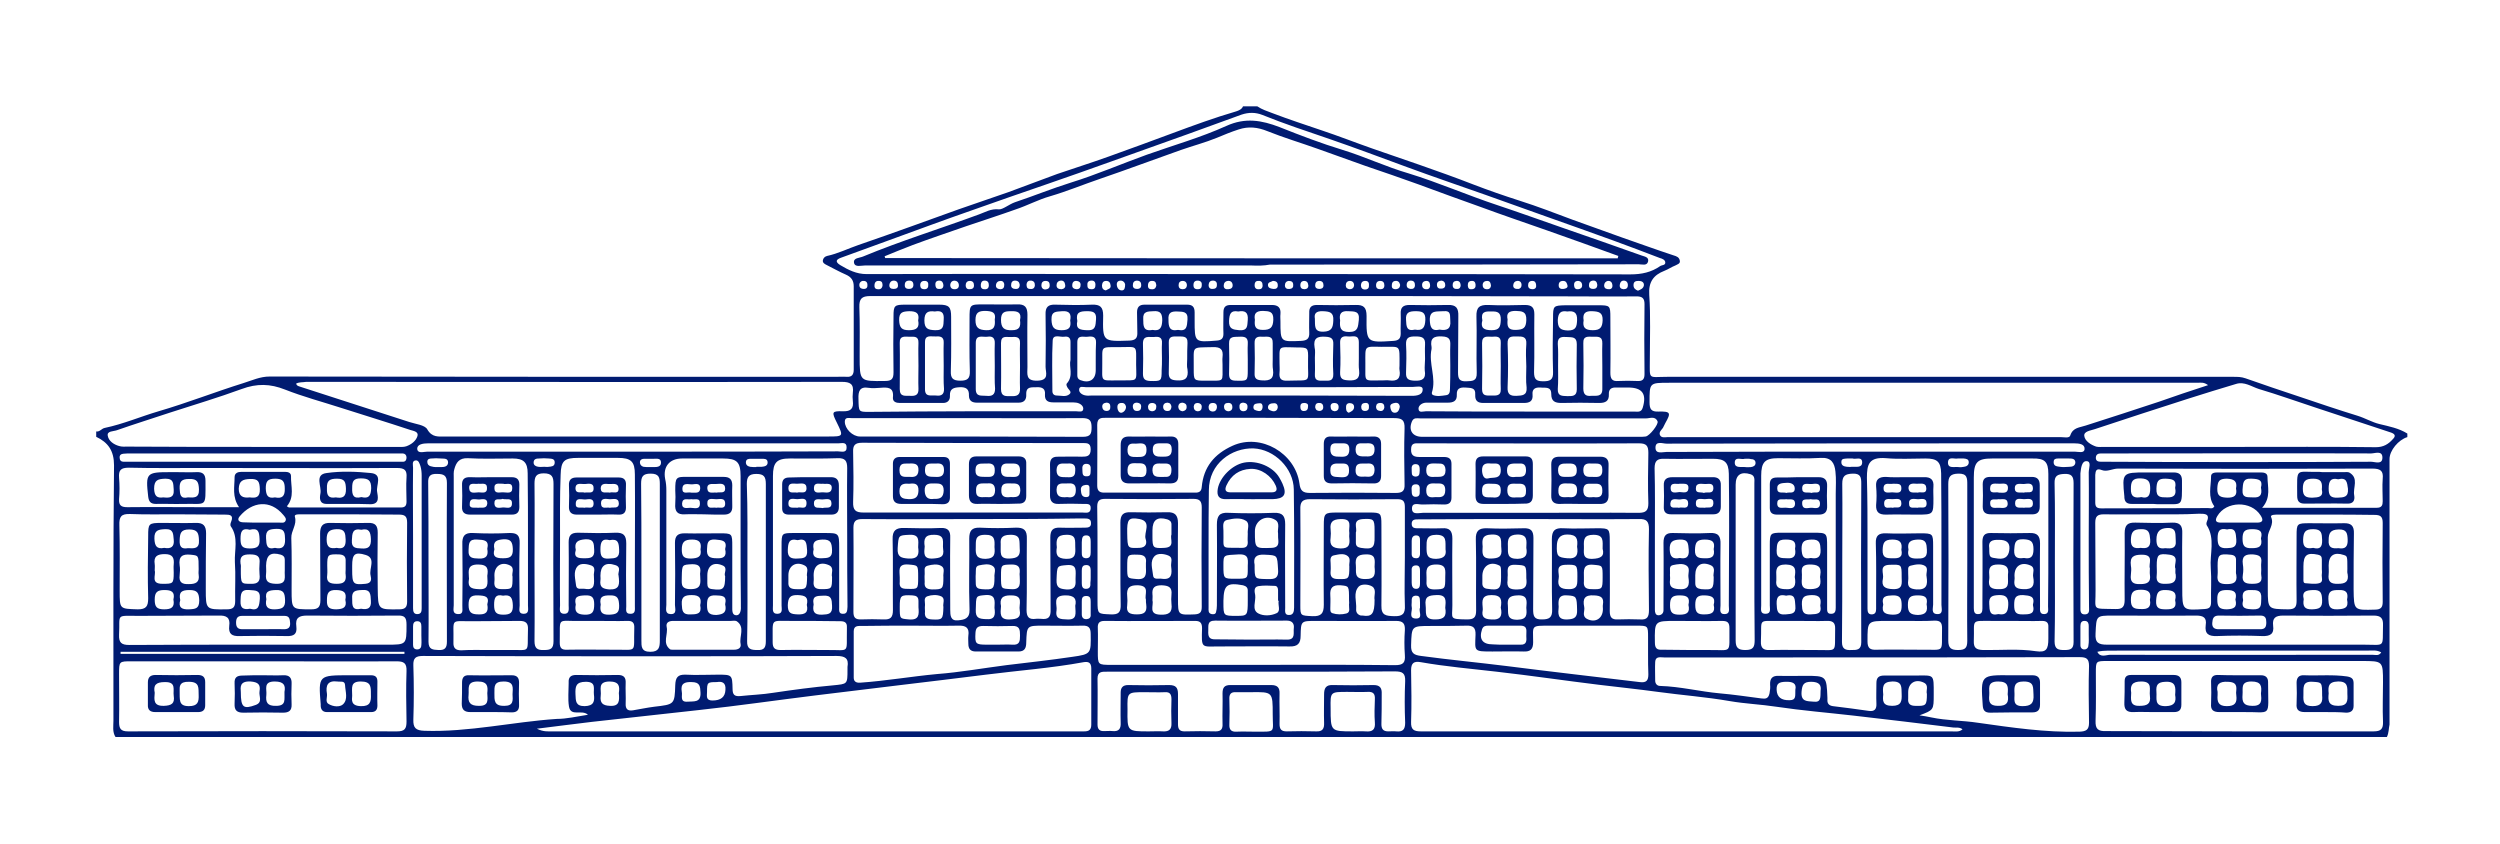 <?xml version="1.0" encoding="utf-8"?>
<!-- Generator: Adobe Illustrator 27.9.1, SVG Export Plug-In . SVG Version: 6.00 Build 0)  -->
<svg version="1.1" id="Слой_1" xmlns="http://www.w3.org/2000/svg" xmlns:xlink="http://www.w3.org/1999/xlink" x="0px" y="0px"
	 viewBox="0 0 841.9 284.1" style="enable-background:new 0 0 841.9 284.1;" xml:space="preserve">
<style type="text/css">
	.st0{fill:#001B71;}
</style>
<path class="st0" d="M803.8,248.2c-255,0-509.9,0-764.9,0c-1.1-1.7-0.7-3.7-0.7-5.5c0-28.7-0.1-57.3,0.2-86c0-4.9-2-7.7-6-9.6
	c0-0.6,0-1.2,0-1.8c1.2,0.2,1.8-1,2.9-1.2c6.2-1.3,12-3.8,18.1-5.6c9.6-2.8,19-6.5,28.6-9.5c2.9-0.9,5.6-2.2,8.8-2.2
	c63.5,0.1,127,0.1,190.5,0.1c1.3,0,2.6-0.1,3.9,0c1.7,0.1,2.3-0.8,2.3-2.4c0-9.4,0-18.7,0-28.1c0-1.9-0.8-3.1-2.6-3.9
	c-2.3-1-4.4-2.2-6.6-3.3c-0.6-0.3-1.3-0.7-1.2-1.5c0.1-0.7,0.6-1.3,1.4-1.5c3.7-0.8,7.1-2.5,10.6-3.7c5.9-2,11.7-4.1,17.6-6.2
	c5.4-1.9,10.7-3.9,16.1-5.8c5.6-2,11.2-3.8,16.8-5.8c5.5-2,10.9-4.1,16.4-6.1c5.8-2,11.6-3.8,17.4-5.9c7.2-2.6,14.4-5.2,21.6-7.9
	c7-2.6,14.1-5.2,21.3-7.3c0.9-0.3,1.9-0.7,2.3-1.7c1.6,0,3.2,0,4.8,0c1.6,1.1,3.3,1.6,5.1,2.3c5.5,2.1,11,3.9,16.6,5.8
	c5.7,1.9,11.3,4.1,17,6.1c5.4,1.9,10.8,3.7,16.2,5.6c6,2.1,11.9,4.2,17.8,6.5c5.2,2,10.4,3.8,15.7,5.5c6,1.9,11.9,4.2,17.8,6.4
	c5.6,2,11.1,4,16.7,6c5.8,2,11.5,4.1,17.3,6c1,0.3,1.9,0.6,2.1,1.8c0.2,1-0.8,1.2-1.5,1.6c-1.3,0.5-2.4,1.3-3.7,1.8
	c-3.6,1.4-5.4,3.7-5.1,8.1c0.5,7.2,0.2,14.5,0.2,21.8c0,7-0.7,5.8,5.9,5.8c63.5,0,127,0,190.6,0c1.4,0,2.7,0,4.1,0.5
	c6,2.1,12.1,4.2,18.2,6.2c6.5,2.2,13,4.4,19.5,6.4c2.6,0.8,4.9,2.2,7.4,2.8c3.3,0.8,6.5,1.4,9.4,3.2c0,0.4,0,0.8,0,1.2
	c-3,0.9-6,4.5-6,7.4c0,29.8,0,59.6,0,89.4C804.4,245.3,804.5,246.8,803.8,248.2z M706.3,219.5l-0.1,0L706.3,219.5c1,2.1,3,1,4.4,1
	c29.4,0.1,58.8,0,88.2,0c1,0,2.2,0.5,3-0.8c-1.5-0.9-3.2-0.6-4.7-0.6c-27.9,0-55.8,0-83.7,0C711.1,219.2,708.7,218.9,706.3,219.5z
	 M743.6,129.7c-1.5-1.1-2.5-0.8-3.5-0.8c-59.3,0-118.7,0-178,0c-6.7,0-6.6,0-6.6,6.6c0,2.3,0.6,3.2,3,3.1c4.1-0.1,4.3,0.4,2.3,3.9
	c-0.3,0.5-0.5,1.1-0.8,1.6c-0.5,0.7-1.4,1.4-1,2.4c0.5,1.1,1.8,0.7,2.7,0.7c11,0,21.9,0,32.9,0c33.1,0,66.2,0,99.3,0
	c1.2,0,3,0.5,3.3-0.6c0.9-2.7,3.2-2.6,5.2-3.3c8.2-2.6,16.4-5.3,24.6-8C732.4,133.4,737.7,131.6,743.6,129.7z M99.7,129.2
	c0.3,0.8,0.8,0.8,1.3,1c5.6,1.8,11.1,3.6,16.7,5.4c6.7,2.2,13.4,4.3,20.1,6.5c2.1,0.7,5.3,1,6.1,2.5c1.6,2.8,3.8,2.4,6.1,2.4
	c42.9,0,85.8,0,128.7,0c5.4,0,5.4,0,3.1-4.7c-1.8-3.6-1.7-3.9,2.1-3.8c2.7,0.1,3.6-1,3.3-3.5c-0.1-0.9-0.1-1.8,0-2.7
	c0.4-3-0.9-3.7-3.7-3.7c-60.1,0.1-120.3,0-180.4,0C101.9,128.8,100.8,128.6,99.7,129.2z M421.4,99.7L421.4,99.7
	c-22.6,0-45.3,0-67.9,0c-20.1,0-40.3,0-60.4,0c-2.9,0-3.8,0.9-3.7,3.8c0.2,5.5,0.1,11,0.1,16.5c0,8.5,0,8.4,8.5,8.3
	c2.3,0,2.9-0.7,2.9-2.9c-0.1-6.3-0.1-12.6,0-18.9c0-3.6,0.3-3.9,4-3.9c3.8,0,7.6,0,11.4,0c3.3,0,4,0.8,4,4.1
	c0,6.1,0.1,12.2-0.1,18.2c-0.1,2.4,0.6,3.3,3.2,3.3c2.5,0,3.3-0.8,3.2-3.3c-0.2-5.8-0.1-11.6-0.1-17.4c0-5,0-5,4.9-5
	c3.7,0,7.4,0.1,11.1,0c2.6-0.1,3.5,0.9,3.5,3.5c-0.1,5.9,0,11.8,0,17.6c0,2.3-0.7,4.7,3.3,4.6c4.2-0.1,2.8-2.8,2.8-4.7
	c0.1-5.9,0.1-11.8,0-17.6c-0.1-2.5,0.9-3.4,3.3-3.3c4.1,0.1,8.2,0.2,12.3,0c2.8-0.1,3.8,0.8,3.8,3.7c-0.2,8.8-0.1,8.7,8.8,8.4
	c2.2-0.1,2.8-0.9,2.7-2.9c-0.1-2.2,0-4.4-0.1-6.6c0-1.7,0.7-2.6,2.5-2.6c4.8,0,9.6,0,14.4,0c1.8,0,2.5,0.8,2.5,2.6
	c0,0.9,0,1.8,0,2.7c0,7.4,0,7.4,7.4,6.8c1.6-0.1,2.3-0.7,2.3-2.3c-0.1-2.4,0-4.8,0-7.2c0-1.8,0.7-2.5,2.5-2.5c4.6,0,9.2,0,13.8,0
	c2.1,0,3.1,0.9,2.9,3.1c-0.1,0.8,0,1.6,0,2.4c0,7,0,6.9,6.9,6.6c2-0.1,2.9-0.7,2.8-2.8c-0.1-2.2,0-4.4,0-6.6
	c-0.1-1.9,0.7-2.7,2.6-2.7c4.3,0.1,8.6,0.1,12.9,0c2.8-0.1,3.8,0.8,3.8,3.7c-0.1,9,0,9,9,8.4c1.8-0.1,2.5-0.8,2.5-2.5
	c-0.1-2.2,0.1-4.4,0-6.6c-0.1-2.1,0.7-3,3-3c4.3,0.1,8.6,0.1,12.9,0c2.8-0.1,3.6,1.1,3.5,3.8c-0.1,6.3,0,12.6-0.1,18.9
	c0,2.1,0.4,3.1,2.8,3c2.1-0.1,3.6,0,3.5-2.9c-0.2-6.3,0.1-12.6-0.1-18.9c-0.1-3.1,1-4,4-3.9c4.1,0.2,8.2,0.1,12.3,0
	c2.3,0,3.2,0.8,3.2,3.1c-0.1,6.5,0.1,13-0.1,19.5c0,2.4,0.7,3.1,3.1,3.1c2.3,0,3.4-0.5,3.3-3.1c-0.2-6.1-0.1-12.2,0-18.2
	c0-4.1,0.1-4.2,4.1-4.3c3.7,0,7.4,0,11.1,0c4,0,4.1,0.1,4.1,4.2c0,6.2,0.1,12.4,0,18.5c0,2,0.5,3,2.7,2.8c2.1-0.1,4.2-0.1,6.3,0
	c1.7,0.1,2.5-0.4,2.5-2.3c-0.1-7.9-0.1-15.8,0-23.6c0-2-0.8-2.6-2.7-2.6c-7.7,0.1-15.4,0-23,0C492.2,99.7,456.8,99.7,421.4,99.7z
	 M180.8,245.4c2.2,1.1,3.8,0.9,5.4,0.9c57.5,0,115.1,0,172.6,0c2.1,0,4.2,0,6.3,0c1.6,0,2.4-0.5,2.4-2.3c0-6.3,0-12.6,0-18.9
	c0-1.9-0.9-2.4-2.6-2.1c-10.9,2-21.9,2.8-32.9,4.2c-19.1,2.4-38.3,4.6-57.5,7c-13,1.6-26,3.5-39,4.9c-12.1,1.3-24.1,2.7-36.2,4
	C193.3,243.8,187.4,244.6,180.8,245.4z M660.9,245.6c-1-0.8-2.1-0.5-3.1-0.6c-11.2-1.4-22.3-2.7-33.5-4c-8.7-1-17.4-1.7-26.1-3
	c-5.2-0.8-10.5-1-15.7-1.9c-8-1.4-16.2-2-24.2-3.1c-6.6-0.9-13.3-1.6-19.9-2.4c-11.5-1.4-22.9-3.1-34.4-4.4c-8.5-1-17-1.7-25.5-3.2
	c-2.3-0.4-3.3,0.2-3.3,2.7c0.1,5.8,0.2,11.6,0,17.4c-0.1,2.6,0.9,3.2,3.3,3.2c59.5,0,119.1,0,178.6,0
	C658.4,246.3,659.8,246.6,660.9,245.6z M198,240.7c-2.1-1.9-5.8,0.8-6.4-2.8c-0.4-2.5-0.1-5.2-0.1-7.8c0-0.1,0-0.2,0-0.3
	c-0.1-1.7,0.7-2.5,2.5-2.5c4.7,0.1,9.4,0.1,14.1,0c2,0,2.7,0.9,2.6,2.7c-0.1,2.3,0.1,4.6,0,6.9c-0.1,1.9,0.7,2.6,2.5,2.3
	c2.4-0.4,4.7-0.9,7.1-1.2c6.8-0.8,6.9-0.7,7.1-7.3c0.1-2.5,0.8-3.6,3.5-3.5c3.6,0.2,7.2,0,10.8,0c4.8,0,4.9,0,5,4.8
	c0,2,0.7,2.6,2.7,2.4c3.7-0.4,7.3-0.5,11-1.1c6.7-1,13.4-1.9,20.1-2.5c4.9-0.5,4.9-0.3,4.9-5.3c0-0.3,0-0.6,0-0.9
	c0.5-2.9-0.8-3.7-3.7-3.7c-20.5,0.1-41.1,0.1-61.6,0.1c-25.9,0-51.8,0-77.7-0.1c-2.4,0-3.3,0.7-3.2,3.2c0.2,6.1,0.2,12.2,0,18.2
	c-0.1,2.8,0.8,3.7,3.7,3.8c15,0.5,29.7-3,44.6-4C190.8,242.1,194.2,241.3,198,240.7z M646.4,240.9c1.3,0.2,2.7,0.4,4,0.7
	c5.2,1.1,10.5,1,15.7,1.8c11.3,1.6,22.7,3.3,34.2,3c2.2-0.1,3.2-0.6,3.2-3c-0.1-6.4-0.2-12.8,0-19.1c0-2.4-0.8-3-3.1-3
	c-34,0.1-68,0.1-102,0.1c-12.7,0-25.3,0-38,0c-1.2,0-2.9-0.5-3,1.5c-0.1,2.1,0,4.2,0,6.3c0,1,0.6,1.8,1.7,1.8
	c6.8,0.2,13.4,1.9,20.1,2.5c4.6,0.4,9.3,1.1,13.9,1.7c1.5,0.2,2.4,0.1,2.8-1.7c0.2-1,0.3-2,0.2-2.9c-0.1-2.2,0.8-3.1,3-3
	c2.9,0.1,5.8,0,8.7,0c7.3,0,7.3,0,7.6,7.4c0,0.2,0,0.4,0,0.6c-0.1,1.3,0.5,2,1.8,2.2c4,0.5,8.1,1,12.1,1.6c2,0.3,2.7-0.6,2.6-2.5
	c-0.1-2.3,0-4.6,0-6.9c0-1.8,0.8-2.5,2.6-2.5c3.4,0,6.8,0,10.2,0c6.8,0,6.5-0.8,6.5,6.4C651.2,239.1,651.2,239.1,646.4,240.9z
	 M88.9,222.7C88.9,222.7,88.9,222.7,88.9,222.7c-14.8,0-29.7,0-44.6,0c-4.2,0-4.2,0-4.2,4.3c0,5.4,0.1,10.8,0,16.1
	c0,2.2,0.5,3.2,3,3.2c30.2-0.1,60.4-0.1,90.6,0c2.6,0,3.2-0.9,3.2-3.3c-0.1-5.7-0.2-11.4,0-17c0.1-2.7-0.9-3.3-3.4-3.3
	C118.6,222.8,103.8,222.7,88.9,222.7z M754.1,246.3c15.1,0,30.1,0,45.2,0c2.5,0,3.3-0.8,3.2-3.3c-0.2-4.4,0-8.8,0-13.2
	c0-7.2,0-7.2-7.2-7.2c-28.5,0-57,0-85.6,0c-3.9,0-3.9,0-3.9,4c0,5.4,0.1,10.8-0.1,16.1c-0.1,2.8,0.8,3.6,3.6,3.5
	C724.1,246.2,739.1,246.3,754.1,246.3z M421.4,140.7c-2.6,0-5.2,0-7.8,0c-13.7,0-27.3,0-41,0c-1.7,0-3.1-0.1-3.1,2.4
	c0.1,6.8,0,13.6,0,20.4c0,1.6,0.6,2.4,2.3,2.4c10.3,0,20.5,0,30.8,0c1.2,0,2-0.4,2.1-1.9c0.6-6.7,4.2-11.1,10.4-13.9
	c9.5-4.3,21.1,2.5,22.5,12.7c0.3,2.5,1.2,3.2,3.5,3.2c9.7-0.1,19.4-0.1,29,0c2.2,0,3-0.7,2.9-2.9c-0.1-6.3-0.2-12.6,0-18.8
	c0.1-2.9-0.9-3.5-3.5-3.5C453.5,140.8,437.5,140.7,421.4,140.7z M88.3,150.5L88.3,150.5c15.2,0,30.3,0,45.5,0c1,0,2.1,0.1,3-0.2
	c1.7-0.6,3.3-1.8,3.8-3.5c0.4-1.5-1.5-1.7-2.4-2c-7.8-2.6-15.7-5-23.5-7.5c-6.2-2-12.6-3.7-18.7-6.1c-5-2-9.5-2.1-14.6-0.2
	c-7.9,2.9-16,5.3-24,7.9c-6,2-12.1,3.9-18.1,6c-1.1,0.4-3.4,0.2-3,1.9c0.3,1.7,2,2.9,3.8,3.4c0.9,0.3,2,0.2,3,0.2
	C58.2,150.5,73.3,150.5,88.3,150.5z M754,150.5c15.3,0,30.7-0.1,46.1,0.1c2.5,0,4.2-1,5.7-2.7c0.8-0.8,1.1-1.6-0.5-2.2
	c-8.5-2.8-16.9-5.6-25.4-8.4c-6.4-2.1-12.8-4.4-19.2-6.3c-2.5-0.8-4.9-2.6-7.7-1.7c-5.3,1.6-10.6,3.2-15.9,4.9
	c-10.6,3.4-21.1,6.8-31.6,10.3c-1.4,0.5-3.8,0.7-3.6,2.3c0.2,1.7,2.2,3,4,3.6c0.8,0.2,1.8,0.1,2.7,0.1
	C723.7,150.5,738.8,150.5,754,150.5z M421.1,92.3C421.1,92.3,421.1,92.3,421.1,92.3c42.7,0,85.4,0,128,0.1c3.7,0,7-0.7,10-2.8
	c0.6-0.4,1.8-0.2,1.7-1.3c-0.1-0.8-1-1.2-1.8-1.4c-5.2-2-10.5-4-15.7-5.9c-7.4-2.7-14.8-5.3-22.1-7.9c-7-2.5-14-5-21-7.5
	c-8.8-3.1-17.6-6.1-26.3-9.3s-17.5-6.5-26.2-9.5c-7.6-2.6-15.2-5.1-22.6-8.1c-2.3-0.9-4.6-0.9-7-0.1c-6,2.2-11.9,4.3-17.9,6.5
	c-8.8,3.1-17.5,6.3-26.3,9.4c-7,2.5-14,5-21,7.4c-8.7,3-17.4,6-26.1,9.1c-9.2,3.2-18.3,6.6-27.4,9.9c-5.4,2-10.8,3.9-16.2,5.9
	c-1.7,0.6-2,1.4-0.2,2.5c2.7,1.6,5.4,3,8.8,3C334.7,92.2,377.9,92.3,421.1,92.3z M421.4,223.9c16.1,0,32.3-0.1,48.4,0.1
	c2.7,0,3.5-0.8,3.3-3.4c-0.2-2.8-0.2-5.6,0-8.4c0.1-2.2-0.6-3.1-3-3.1c-9,0.1-17.9,0-26.9,0c-5.1,0-5.1,0-5.2,5c0,2.6-1,3.7-3.8,3.6
	c-7.8-0.1-15.5,0-23.3,0c-6.4,0-6.3,0.9-6.1-6.1c0-1.7-0.5-2.5-2.3-2.5c-10.2,0-20.3,0.1-30.5,0c-1.9,0-2.4,0.8-2.3,2.5
	c0.1,2.6,0,5.2,0,7.8c0,4.5,0,4.5,4.6,4.5C389.9,223.9,405.7,223.9,421.4,223.9z M421.5,226.2L421.5,226.2c-16.2,0-32.5,0-48.7,0
	c-1.7,0-3.2-0.1-3.2,2.3c0.1,5.2,0,10.4,0,15.5c0,1.7,0.8,2.3,2.4,2.2c0.9,0,1.8-0.1,2.7,0c2.1,0.2,2.8-0.8,2.7-2.8
	c-0.1-3.4,0-6.8,0-10.2c0-1.7,0.8-2.5,2.5-2.5c4.6,0.1,9.2,0.1,13.8,0c2.2,0,3,0.8,3,3c0,3.4,0,6.8,0,10.2c0,1.6,0.5,2.4,2.2,2.4
	c3.5-0.1,7-0.1,10.5,0c1.9,0,2.4-0.9,2.3-2.6c-0.1-3.4,0.1-6.8,0-10.2c0-1.9,0.6-2.8,2.6-2.8c4.6,0,9.2,0,13.8,0
	c2,0,2.9,0.8,2.8,2.9c-0.1,3.4,0.1,6.8,0,10.2c0,1.8,0.6,2.5,2.4,2.5c3.3-0.1,6.6-0.1,9.9,0c2.1,0.1,2.8-0.8,2.7-2.9
	c-0.1-3.2,0-6.4,0-9.6c0-2,0.6-3.2,2.9-3.1c4.6,0.1,9.2,0.1,13.8,0c2.2,0,2.8,1.1,2.7,3c0,3.4,0,6.8-0.1,10.2c0,1.6,0.6,2.4,2.3,2.4
	c0.9,0,1.8-0.1,2.7,0c2.1,0.2,3-0.5,3-2.9c-0.2-4.7-0.2-9.4,0-14c0.1-2.7-0.9-3.3-3.5-3.3C453.6,226.2,437.6,226.2,421.5,226.2z
	 M327.5,174.8L327.5,174.8c-12.4,0-24.7,0.1-37.1,0c-2.2,0-3,0.7-3,2.9c0.1,9.5,0,18.9,0,28.4c0,1.9,0.7,2.5,2.4,2.5
	c2.6-0.1,5.2-0.1,7.8,0c2.3,0.1,3.1-0.7,3.1-3.1c-0.1-8,0.1-16-0.1-23.9c-0.1-2.9,1.1-3.9,3.9-3.8c4.1,0.1,8.2,0.2,12.3,0
	c2.5-0.1,3.3,1,3.2,3.3c-0.1,8.1,0,16.1,0,24.2c0,2,0.1,3.9,2.7,3.6c2-0.2,3.9-0.5,3.8-3.6c-0.3-8,0-16-0.1-23.9
	c0-2.6,0.8-3.8,3.6-3.7c4,0.2,8,0.2,12,0c2.9-0.1,3.9,0.9,3.8,3.8c-0.1,8,0.1,16-0.1,23.9c0,2.4,0.8,3.3,3.1,3c0.6-0.1,1.2,0,1.8,0
	c2.5,0.3,3.3-0.6,3.2-3.2c-0.1-8.1,0-16.1-0.1-24.2c0-2.5,0.9-3.4,3.3-3.3c2.8,0.1,5.6,0,8.4,0c1.1,0,2.1-0.2,2-1.6
	c0-1.4-1.1-1.5-2.1-1.5c-0.8,0-1.6,0-2.4,0C351,174.8,339.3,174.8,327.5,174.8z M515.2,174.8C515.2,174.8,515.2,174.8,515.2,174.8
	c-12.5,0-24.9,0-37.4,0.1c-1.1,0-2.4-0.1-2.4,1.5s1.3,1.5,2.4,1.5c2.6,0,5.2,0.1,7.8,0c2.6-0.2,3.5,0.9,3.5,3.5
	c-0.1,7.5,0,15,0,22.4c0,4.6-1.2,4.7,4.9,4.8c2.3,0,3.1-0.6,3.1-3c-0.1-8,0.1-16-0.1-23.9c-0.1-2.9,1-3.9,3.8-3.8
	c4.1,0.2,8.2,0.1,12.3,0c2.5-0.1,3.3,0.9,3.3,3.3c-0.1,8,0,16-0.1,23.9c0,2.2,0.2,3.6,3,3.5c2.5,0,3.5-0.7,3.4-3.4
	c-0.2-7.9,0-15.8-0.1-23.6c0-2.9,1-3.9,3.9-3.7c3.8,0.2,7.6,0,11.4,0c4,0,4.2,0.1,4.2,4.3c0,7.9,0.1,15.8,0,23.6
	c0,2.1,0.7,2.9,2.7,2.8c2.5-0.1,5-0.1,7.5,0c2.5,0.2,3-0.9,3-3.2c-0.1-9.1-0.2-18.1,0-27.2c0-2.6-0.8-3.5-3.4-3.4
	C539.5,174.9,527.4,174.8,515.2,174.8z M327.1,172.6C327.1,172.6,327.1,172.6,327.1,172.6c12.5,0,24.9,0,37.4,0
	c1.1,0,2.7,0.5,2.8-1.4c0.1-1.9-1.5-1.4-2.7-1.5c-2.7-0.1-5.4-0.1-8.1,0c-2,0.1-2.9-0.9-2.9-2.8c0-3.5,0.1-7,0-10.5
	c0-1.8,0.8-2.6,2.5-2.6c2.7,0,5.4-0.1,8.1,0c1.8,0,3.1-0.1,3.1-2.5c0-2.5-1.7-2-3.1-2.1c-24.6,0-49.3,0-73.9-0.1
	c-2.4,0-3.1,0.9-3,3.1c0.1,5.6,0.2,11.2,0,16.8c-0.1,2.8,0.8,3.6,3.5,3.6C303,172.6,315.1,172.6,327.1,172.6z M515,172.7
	C515,172.6,515,172.6,515,172.7c12.3,0,24.5-0.1,36.8,0c2.4,0,3.3-0.7,3.3-3.2c-0.2-5.7-0.1-11.4,0-17c0-2.3-0.6-3.2-3.1-3.2
	c-24.6,0.1-49.2,0-73.9,0c-1.4,0-2.9-0.3-2.9,2c-0.1,2.3,1.2,2.6,3,2.6c2.7,0,5.4,0,8.1,0c1.6,0,2.5,0.6,2.5,2.3c0,3.8,0,7.6,0,11.4
	c0,1.6-0.8,2.3-2.4,2.3c-2.4-0.1-4.8-0.1-7.2,0c-1.4,0.1-3.8-1-3.7,1.5c0.1,2.1,2.4,1.3,3.7,1.3C491.1,172.7,503.1,172.7,515,172.7z
	 M307.1,210.7C307.1,210.7,307.1,210.7,307.1,210.7c-5.6,0-11.2,0-16.8,0.1c-1.3,0-2.8-0.2-2.8,1.8c0,5.2,0,10.4,0,15.6
	c0,1.3,0.8,1.8,2.2,1.7c8.6-0.6,17.2-2.1,25.8-2.9c7.8-0.6,15.6-2,23.4-3c7.4-0.9,14.8-1.7,22.2-2.8c6.4-0.9,6.3-1.1,6.2-7.7
	c0-2-0.6-2.9-2.8-2.8c-4.4,0.1-8.8,0-13.2,0c-5.5,0-5.5,0-5.7,5.6c0,1.9-0.5,3.1-2.6,3.1c-4.8,0-9.6,0-14.4,0
	c-1.8,0-2.5-0.9-2.5-2.6c0-0.9-0.1-1.8,0-2.7c0.4-2.7-0.8-3.5-3.4-3.4C317.6,210.8,312.4,210.7,307.1,210.7z M555,220.3L555,220.3
	c0-1.9,0-3.8,0-5.7c0-3.9,0-3.9-4-3.9c-9.6,0-19.2,0-28.7,0c-7,0-6-0.2-6,5.6c0,2.4-1,3.2-3.2,3.1c-3.5-0.1-7,0-10.5,0
	c-6.4,0-5.9,0-5.7-5.6c0.1-2.4-0.8-3.2-3.1-3.1c-4,0.1-8,0.1-12,0.1c-6.5,0-6.4,0-6.6,6.5c-0.1,2.7,1,3.3,3.4,3.6
	c9.6,1.3,19.2,2.2,28.8,3.4c14.9,1.9,29.8,3.6,44.8,5.4c2.3,0.3,2.9-0.6,2.9-2.6C555,224.9,555,222.6,555,220.3z M88.4,217.1
	c14,0,27.9,0,41.9,0c6.6,0,6.6,0,6.6-6.7c0-2.3-0.5-3.2-3-3.1c-10.2,0.1-20.3,0.1-30.4,0c-2.8,0-4.1,0.7-3.7,3.7
	c0.3,2.5-0.8,3.3-3.3,3.2c-5.3-0.1-10.6-0.1-15.8,0c-2.6,0.1-3.8-0.7-3.5-3.4c0.4-2.8-0.9-3.6-3.6-3.5c-9,0.1-17.9,0-26.9,0.1
	c-8,0-6.2-0.8-6.6,6.4c-0.1,2.6,0.8,3.4,3.4,3.4C58.5,217.1,73.4,217.1,88.4,217.1z M754.1,217.1c14,0,27.9,0,41.9,0
	c7.4,0,6.3,1.2,6.5-6.5c0.1-2.4-0.7-3.3-3.2-3.3c-10.2,0.1-20.3,0.1-30.4,0c-2.6,0-3.7,0.8-3.4,3.4c0.4,2.8-1,3.6-3.7,3.5
	c-5.1-0.2-10.2-0.2-15.2,0c-2.8,0.1-4.2-0.7-3.8-3.7c0.4-2.5-0.8-3.2-3.2-3.2c-9.3,0.1-18.5,0-27.8,0c-6,0-5.8,0-6.1,6
	c-0.2,3.2,1,3.8,3.9,3.8C724.4,217.1,739.2,217.1,754.1,217.1z M369.6,187.8c0,4.9,0,9.8,0,14.6c0,4.5,0.1,4.3,4.5,4.5
	c2.6,0.1,3.4-0.7,3.3-3.4c-0.2-9.2,0-18.3-0.1-27.5c0-2.6,0.9-3.6,3.5-3.5c4.1,0.1,8.2,0.1,12.2,0c2.7-0.1,3.7,1,3.7,3.7
	c-0.1,8.5,0,16.9,0,25.4c0,5.6,0,5.5,5.6,5.3c1.8-0.1,2.4-0.7,2.4-2.5c-0.1-11.2-0.1-22.3,0-33.5c0-2-0.6-2.9-2.7-2.9
	c-10,0.1-19.9,0.1-29.9,0c-1.9,0-2.6,0.7-2.6,2.6C369.6,176.4,369.6,182.1,369.6,187.8z M473.1,187.7
	C473.1,187.7,473.1,187.7,473.1,187.7c0-5.7,0-11.4,0-17c0-2-0.7-2.6-2.6-2.6c-9.8,0.1-19.5,0.1-29.3,0c-2.7,0-3.4,1-3.3,3.5
	c0.1,10.8,0,21.5,0,32.3c0,3.5,0.1,3.4,4.1,3.6c2.9,0.1,3.8-0.9,3.8-3.8c-0.1-8.9,0-17.7,0-26.6c0-4.3,0.2-4.5,4.6-4.5
	c3.6,0,7.2,0,10.8,0c3.8,0,4,0.2,4,4.1c0,9.1,0.1,18.1,0,27.2c-0.1,3.4,1.6,3.5,4.2,3.6c2.8,0.1,3.9-0.7,3.7-3.7
	C472.9,198.5,473.1,193.1,473.1,187.7z M59.3,173.2C59.3,173.2,59.3,173.2,59.3,173.2c-5.2,0-10.4,0.1-15.5-0.1
	c-3-0.1-3.7,0.9-3.6,3.8c0.2,7.4,0.1,14.8,0.1,22.1c0,6.2,0,6,6.1,6.2c2.8,0,3.5-1,3.5-3.7c-0.2-7-0.1-14,0-20.9
	c0-4.3,0.1-4.5,4.6-4.5c3.8,0,7.6,0.1,11.4,0c2.6-0.1,3.5,1,3.5,3.5c-0.1,6.3-0.1,12.6-0.1,18.8c0,6.9,0,6.9,7.1,6.8
	c2.1,0,2.8-0.7,2.8-2.8c-0.1-4.4,0.2-8.8-0.1-13.1c-0.2-4,1.3-8.3-1.4-12.1c-0.2-0.3-0.1-1,0.1-1.4c1-2.4-0.4-2.5-2.1-2.5
	C70.1,173.3,64.7,173.2,59.3,173.2z M117.9,173.2c-5.5,0-11,0-16.4,0c-0.8,0-2.5-0.1-2.2,0.8c0.8,2.7-1.3,4.7-1.2,7.2
	c0.2,5.8,0.1,11.6,0.1,17.4c0,6.7,0,6.6,6.6,6.6c2.3,0,3.1-0.7,3.1-3.1c-0.1-7.5,0-15-0.1-22.4c0-2.5,0.8-3.7,3.5-3.6
	c4.2,0.1,8.4,0.1,12.6,0c2.5-0.1,3.3,0.9,3.3,3.3c-0.1,6.3-0.1,12.6,0,18.8c0.1,7.2,0.1,7.1,7.3,7c2,0,2.6-0.8,2.6-2.6
	c-0.1-8.9-0.1-17.8,0-26.6c0-2.2-0.8-2.7-2.8-2.7C128.7,173.3,123.3,173.2,117.9,173.2z M724.7,173.2c-5.4,0-10.8,0.1-16.2,0
	c-2.2,0-2.9,0.7-2.9,2.9c0.1,7.5,0,15,0.1,22.4c0.1,7.3-1.6,6.4,6.7,6.6c2.4,0.1,3.1-0.8,3.1-3.1c-0.1-7.5,0.1-15,0-22.4
	c0-2.8,1-3.7,3.7-3.6c4.1,0.1,8.2,0.2,12.3,0c2.7-0.1,3.5,1.1,3.4,3.6c-0.1,6.2,0,12.4,0,18.5c0,7.5,0,7.5,7.5,7
	c1.7-0.1,2.2-0.7,2.2-2.4c-0.1-3.8,0.2-7.6-0.1-11.4c-0.4-4.8,1.6-9.9-1.4-14.5c-0.1-0.2-0.1-0.6,0-0.9c1.3-2.9-0.5-2.9-2.5-2.9
	C735.2,173.3,730,173.2,724.7,173.2z M96.6,170.5c0.4,0.2,0.6,0.4,0.7,0.4c12.6,0,25.1,0,37.7,0c1.4,0,1.9-0.6,1.9-2
	c0-2.7-0.2-5.4,0-8.1c0.2-2.5-0.7-3.2-3.2-3.2c-21.8,0.1-43.7,0-65.5,0c-8.3,0-16.5,0.1-24.8-0.1c-2.7,0-3.5,0.8-3.3,3.4
	c0.2,2.4,0.2,4.8,0,7.2c-0.1,2.1,0.7,2.7,2.8,2.7c8.3-0.1,16.5,0,24.8,0c4.1,0,8.3,0,12.8,0c-2.4-3.5-1.5-6.9-1.5-10.1
	c0-1.4,1.1-1.8,2.3-1.8c4.9,0,9.8,0,14.7,0c1,0,2,0.3,2,1.4C97.9,163.8,99.3,167.3,96.6,170.5z M783.5,173.3L783.5,173.3
	c-5.5,0-11,0-16.5,0c-0.8,0-2.5,0-2.2,0.8c1.2,2.6-1.1,4.5-1.1,6.8c0,5.9,0,11.8,0,17.6c0,6.7,0.1,6.6,6.8,6.7
	c2.3,0,2.9-0.7,2.9-2.9c-0.1-7.3,0-14.6,0-21.8c0-4.2,0.1-4.3,4.4-4.3c3.8,0,7.6,0.1,11.4,0c2.6-0.1,3.6,0.9,3.5,3.5
	c-0.1,6.3-0.1,12.6-0.1,18.8c0.1,7.1,0.1,7,7.2,6.8c2,0,2.6-0.8,2.6-2.6c-0.1-8.9-0.1-17.8,0-26.6c0-2.2-0.8-2.7-2.8-2.7
	C794.2,173.3,788.9,173.3,783.5,173.3z M761.8,171c13.2,0,25.9,0,38.6,0c1.7,0,2-0.9,2-2.2c0-2.5-0.2-5,0-7.5
	c0.3-2.8-0.8-3.5-3.5-3.5c-28.5,0.1-57,0.1-85.6,0c-1.9,0-3.7,1.2-5.5,0.5c-1.8-0.7-2.1,0.2-2.2,1.6c0,3.1,0,6.2,0,9.3
	c0,1.5,0.5,2,2.1,2c12-0.1,23.9,0,35.9-0.1c0.7,0,1.6,0.4,2.1-0.6c-2.3-3.1-1.1-6.7-1.1-10.1c0-1.1,1.1-1.3,2.1-1.3
	c4.9,0,9.8,0,14.7,0c1,0,2.2,0.2,2.2,1.5C763.6,163.9,764.9,167.5,761.8,171z M285.3,180.9c0-7.8-0.1-15.5,0-23.3
	c0-2.4-0.7-3.4-3.2-3.3c-5.4,0.2-10.8,0.1-16.1,0.1c-4.4,0-5.7,1.3-5.7,5.9c0,14.5,0,29.1,0,43.6c0,1.2-0.4,2.9,1.6,2.8
	c1.8-0.1,1.3-1.7,1.3-2.8c0-6.7,0-13.4,0-20c0-4.4,0-4.4,4.3-4.4c3.4,0,6.8,0,10.2,0c4.8,0,4.9,0,4.9,5c0,6.7,0,13.4,0,20
	c0,1-0.2,2.2,1.2,2.2c1.6,0.1,1.5-1.2,1.6-2.3c0-0.3,0-0.6,0-0.9C285.3,196,285.3,188.5,285.3,180.9z M249.4,181.9L249.4,181.9
	c0-7.2,0-14.4,0-21.5c0-4.8-1.2-6-5.9-6c-4.6,0-9.2,0-13.8,0c-4.2,0-6.5,2.7-5.7,6.9c0.3,1.3,0.4,2.5,0.4,3.8c0,12.9,0,25.7,0,38.6
	c0,1.1-0.6,3,1.4,3.1c2.3,0.1,1.5-1.9,1.5-3.1c0.1-7,0.1-14,0-20.9c0-2.3,0.9-3.2,3.2-3.2c3.9,0.1,7.8,0,11.7,0c4.4,0,4.4,0,4.4,4.5
	c0,6.8,0,13.6,0,20.3c0,1.2-0.1,2.8,1.4,2.8c1.2,0,1.6-1.6,1.5-2.9c0-0.4,0-0.8,0-1.2C249.4,196,249.4,188.9,249.4,181.9z
	 M557.3,180.6C557.3,180.6,557.3,180.6,557.3,180.6c0,5.2,0,10.4,0,15.5c0,3.1,0,6.2,0,9.3c0,0.8,0.2,1.8,1.2,1.8
	c0.9,0,1.7-0.6,1.7-1.7c0-0.7,0-1.4,0-2.1c0-6.9,0.1-13.8,0-20.6c0-2.5,0.9-3.4,3.3-3.3c4.1,0.1,8.2,0.2,12.2,0
	c3-0.2,3.8,1.1,3.7,3.8c-0.1,6.9,0,13.7,0,20.6c0,1.2-0.6,3,1.5,2.9c1.8-0.1,1.3-1.7,1.3-2.8c0-8.8,0.1-17.5,0.1-26.3
	c0-6.1,0-12.1-0.1-18.2c-0.1-3.9-1.5-5-5.3-5c-5.5,0-11,0.1-16.4,0c-2.4-0.1-3.3,0.7-3.3,3.2C557.4,165.3,557.3,172.9,557.3,180.6z
	 M593.1,181.5C593.1,181.5,593.1,181.5,593.1,181.5c0,7.5,0,15,0,22.4c0,1.2-0.5,2.9,1.6,2.8c1.8-0.1,1.3-1.7,1.3-2.8
	c0-6.8,0-13.6,0-20.4c0-3.9,0.2-4.1,4-4.1c3.5,0,7,0,10.5,0c4.8,0,4.8,0,4.8,4.8c0,6.8,0,13.6,0,20.4c0,1-0.1,2.2,1.4,2.1
	c1.4,0,1.5-1.1,1.5-2.1c0-0.3,0-0.6,0-0.9c0-12.5,0-24.9,0-37.4c0-2.5,0.2-5-0.1-7.5c-0.3-2.9-1.4-4.8-4.9-4.6
	c-4.8,0.3-9.6,0.1-14.4,0.1c-4.4,0-5.7,1.3-5.7,5.9C593.1,167.3,593.1,174.4,593.1,181.5z M628.9,181.9L628.9,181.9
	c0,4.8,0,9.6,0,14.4c0,2.9,0,5.8,0,8.7c0,1,0.2,1.9,1.4,1.9c1.2,0,1.5-0.8,1.5-1.8c0-1,0-2,0-3c0-6.4,0.1-12.8-0.1-19.1
	c-0.1-2.6,0.9-3.5,3.5-3.4c3.8,0.2,7.6,0,11.4,0c4.3,0,4.4,0.1,4.4,4.3c0,6.6,0,13.2,0,19.7c0,1.2-0.8,3.2,1.5,3.2
	c2,0,1.3-1.9,1.3-3.1c0-6,0-12,0-18c0-8.8,0-17.5-0.1-26.3c-0.1-4-1.4-5-5.3-5c-4.4,0-8.8,0.3-13.2-0.1c-5.9-0.5-6.5,2.2-6.5,6.6
	C628.9,167.9,628.9,174.9,628.9,181.9z M188.6,181.8C188.6,181.8,188.6,181.8,188.6,181.8c0,7.4-0.1,14.7,0,22.1
	c0,1.1-0.5,2.7,1.3,2.8c2,0.1,1.6-1.7,1.6-2.9c0-7.1,0.1-14.1,0-21.2c0-2.3,0.8-3.2,3.1-3.2c4.2,0.1,8.4,0.2,12.6,0
	c2.7-0.1,3.7,0.8,3.7,3.6c-0.1,7.1-0.1,14.1,0,21.2c0,1-0.4,2.5,1.3,2.5c1.9,0.1,1.6-1.4,1.6-2.6c0-4.6,0-9.2,0-13.8
	c0-10.2,0.1-20.3,0-30.5c0-4.4-1.3-5.6-5.7-5.6c-4.5,0-9,0-13.4,0c-4.6,0-5.8,0.9-5.9,5.7C188.5,167.3,188.6,174.6,188.6,181.8z
	 M177.8,181.8C177.8,181.8,177.7,181.8,177.8,181.8c0-7.5,0-15-0.1-22.4c0-3.7-1.4-5-5-5c-5.1,0-10.2,0.2-15.2-0.1
	c-2.9-0.1-3.9,1.5-4.5,3.7c-0.3,0.9-0.2,2-0.2,3c0,14.3,0,28.5,0,42.8c0,1.2-0.6,2.9,1.4,3c2.1,0.1,1.4-1.7,1.5-2.9
	c0.1-6.9,0.1-13.8,0-20.6c-0.1-2.7,0.7-4,3.7-3.8c4,0.2,8,0.2,12,0c2.7-0.1,3.7,0.7,3.6,3.5c-0.2,7-0.1,14,0,20.9
	c0,1-0.6,2.7,1.2,2.8c2.1,0.1,1.6-1.6,1.6-2.8C177.8,196.6,177.8,189.2,177.8,181.8z M689.8,182L689.8,182c0-7.5,0-15,0-22.4
	c0-4.2-1.3-5.3-5.4-5.2c-4.5,0-9,0-13.5,0c-5,0-6.2,1.2-6.2,6.4c0,9.4,0,18.7,0,28.1c0,5.3,0,10.6,0,15.9c0,1.1,0.2,2.1,1.5,2
	c1.2,0,1.4-0.9,1.4-1.9c0-0.8,0-1.6,0-2.4c0-6.7,0.1-13.4,0-20c0-2.1,0.7-3.1,3-3c4.3,0.1,8.6,0.1,12.9,0c2.6-0.1,3.5,1,3.5,3.5
	c-0.1,7.1,0,14.2,0,21.2c0,1.1-0.3,2.7,1.5,2.6c1.6-0.1,1.2-1.6,1.2-2.6C689.8,196.8,689.8,189.4,689.8,182z M407,184
	C407,184,407,184,407,184c0,6.9,0,13.8,0,20.6c0,0.9-0.2,1.9,1,2.2c0.6,0.1,1.3,0.1,1.5-0.6c0.2-0.7,0.3-1.5,0.3-2.3
	c0-9.1,0.1-18.1,0-27.2c0-2.9,0.8-4.2,3.9-4c5.1,0.2,10.2,0.2,15.3,0c3-0.1,3.8,1.1,3.8,3.9c-0.1,9.4,0,18.8,0,28.1
	c0,1-0.3,2.4,1.2,2.4c1.5,0.1,1.8-1.1,1.8-2.5c0-13.3,0.1-26.5-0.1-39.8c-0.1-7.1-6.5-13.5-13.6-13.8c-7.3-0.2-15,5.1-15,14.1
	C407,171.4,407,177.7,407,184z M325.8,140.8C325.8,140.8,325.8,140.8,325.8,140.8c-7.4,0-14.8,0-22.1,0c-5.7,0-11.4,0-17,0
	c-0.9,0-2.2-0.4-2.2,1.2c0,2.4,2.6,5,5.1,5c25,0,50,0,75.1,0.1c2.6,0,2.9-1.1,2.9-3.2c0-2.3-0.7-3.1-3.1-3.1
	C351.5,140.9,338.6,140.8,325.8,140.8z M515.3,147.1c12.3,0,24.5,0,36.8,0c0.7,0,1.4,0,2.1-0.1c1.3-0.2,4.4-4.1,4-5.1
	c-0.8-1.9-2.6-1-3.9-1c-15.6,0-31.1,0-46.7,0c-9.8,0-19.5,0-29.3,0c-1,0-2.2-0.4-2.8,1c-1.3,3,0.2,5.2,3.4,5.2
	C491,147.1,503.2,147.1,515.3,147.1z M692,189.1c0,9,0.1,17.9-0.1,26.9c0,2.7,1.3,2.9,3.3,2.9c2,0,3.1-0.3,3.1-2.7
	c-0.1-17.8-0.1-35.7,0-53.5c0-2.3-0.7-3.2-3.1-3.1c-2.3,0.1-3.4,0.6-3.3,3.2C692.1,171.6,692,180.3,692,189.1z M251.7,189.3
	L251.7,189.3c0,8.9,0.1,17.7-0.1,26.6c-0.1,2.8,1.4,3,3.5,3c2.3,0.1,2.8-0.9,2.8-3c0-17.6,0-35.3,0-52.9c0-2.4-0.6-3.4-3.2-3.4
	c-2.6,0-3.2,1.1-3.2,3.4C251.8,171.7,251.7,180.5,251.7,189.3z M620.4,189C620.4,189,620.3,189,620.4,189c0,9.1,0,18.1-0.1,27.2
	c0,2.4,1.2,2.8,3.2,2.7c1.8,0,3.3,0,3.3-2.6c-0.1-17.8-0.1-35.6,0-53.5c0-2-0.2-3.4-2.9-3.3c-2.6,0.1-3.5,0.8-3.5,3.4
	C620.5,171.6,620.4,180.3,620.4,189z M662.5,189.5c0-8.8,0-17.5,0-26.3c0-2.2,0-3.8-3.1-3.7c-2.7,0.1-3.3,1.1-3.3,3.6
	c0.1,17.5,0.1,35.1,0,52.6c0,2.6,1,3.2,3.3,3.2c2.4,0,3.1-0.7,3.1-3.1C662.4,207.1,662.5,198.3,662.5,189.5z M216,189.3L216,189.3
	c0,8.8,0,17.5,0,26.3c0,2.1-0.1,3.9,3,3.9c2.9,0,3.2-1.5,3.2-3.8c0-17.5,0-35.1,0-52.7c0-2.2-0.3-3.5-3.1-3.5c-2.6,0-3.2,1-3.2,3.4
	C216,171.7,216,180.5,216,189.3z M327.4,138.5C327.4,138.6,327.4,138.6,327.4,138.5c11.7,0,23.3,0,35,0c0.9,0,2.4,0.5,2.4-0.9
	c0-1-1.1-1.8-2.3-2c-0.7-0.1-1.4-0.1-2.1-0.1c-1.9,0-3.8,0-5.7,0c-1.7,0-2.9-0.5-2.8-2.6c0.2-2-0.9-2.6-2.8-2.5
	c-1.6,0.1-3.6-0.4-3.5,2.4c0.1,1.8-0.7,2.8-2.6,2.8c-4.7,0-9.4,0-14,0c-1.6,0-2.7-0.6-2.7-2.4c0.1-2.2-1-2.9-3.1-2.8
	c-1.9,0.1-3.4,0.4-3.3,2.8c0.1,1.5-0.7,2.5-2.3,2.5c-4.9,0-9.8,0-14.6,0c-1.2,0-2.4-0.4-2.3-1.8c0.4-3.6-1.8-3.5-4.3-3.3
	c-1.3,0.1-2.6,0.2-3.9,0c-3-0.5-3.5,1.2-3.4,3.7c0.1,4.4,0,4.4,3.5,4.4C304.3,138.6,315.9,138.5,327.4,138.5z M590.8,189.3
	c0-8.9,0-17.7,0-26.6c0-1.1,0.3-2.5-1.3-3c-3.2-1-5,0.2-5,3.5c0,17.5,0,35,0,52.5c0,2.5,0.9,3.2,3.3,3.2c2.7,0,3.1-1.1,3.1-3.4
	C590.8,206.8,590.8,198,590.8,189.3z M144.3,189c0,9,0.1,18.1,0,27.1c0,2.7,1.5,2.7,3.4,2.8c2.1,0.1,2.8-0.7,2.8-2.8
	c0-17.9-0.1-35.7,0-53.5c0-2.5-1.1-3-3.3-3c-2.4-0.1-3.1,0.8-3,3.1C144.3,171.4,144.3,180.2,144.3,189z M180,189.3
	c0,8.9,0.1,17.7,0,26.6c0,2.4,0.9,3.1,3.2,3c2.2,0,3.2-0.4,3.2-3c-0.1-17.6-0.1-35.2,0-52.9c0-2.4-0.5-3.6-3.3-3.6
	c-2.7,0-3.1,1.3-3.1,3.5C180.1,171.8,180,180.5,180,189.3z M515,138.6L515,138.6c1,0,2,0,3,0c10.8,0,21.5,0,32.3,0
	c1.1,0,2.4,0.4,2.9-1.3c1.4-4.6-0.1-6.8-4.9-6.8c-1.3,0-2.6,0-3.9,0c-1.7-0.1-2.7,0.5-2.6,2.3c0.1,2.3-1.2,2.9-3.2,2.9
	c-4.3-0.1-8.6-0.1-12.8,0c-2.2,0-3.4-0.6-3.4-3c0-2.7-2.1-2-3.7-2.2c-1.7-0.1-2.8,0.5-2.6,2.4c0.2,2.2-1,2.8-2.9,2.8
	c-4.6,0-9.2,0-13.7,0c-1.8,0-2.8-0.7-2.7-2.7c0.2-2.7-1.7-2.3-3.4-2.5c-1.8-0.1-2.9,0.4-2.8,2.4c0.1,2.2-1.2,2.7-3.1,2.7
	c-2.4,0-4.8,0-7.2,0c-1.3,0-2.6,0.9-2.6,2c0,1.6,1.6,0.9,2.5,0.9C491.9,138.6,503.5,138.6,515,138.6z M421.4,130.4L421.4,130.4
	c-18.5,0-37.1,0-55.6,0c-0.9,0-2.4-0.6-2.4,0.9c0,1,1.2,1.8,2.4,1.9c0.6,0.1,1.2,0,1.8,0c10.8,0,21.5,0,32.3,0
	c25.2,0,50.4,0,75.6,0.1c1.8,0,3.7-0.4,3.6-2.2c0-1.4-2.2-0.8-3.3-0.8C457.7,130.4,439.5,130.4,421.4,130.4z M212.5,152.1
	C212.5,152.1,212.5,152.1,212.5,152.1c23.2,0,46.5,0,69.7-0.1c1.1,0,3,0.7,2.9-1.4c0-1.9-1.7-1.3-2.8-1.3c-46.1,0-92.1,0-138.2,0
	c-1.6,0-3.6,0.3-3.6,1.8c0.1,1.8,2.2,1,3.4,1C166.8,152.1,189.6,152.1,212.5,152.1z M629.6,152.1L629.6,152.1c23,0,46,0,69.1,0
	c1.2,0,3.2,0.7,3.3-0.9c0.1-1.7-1.9-1.9-3.5-1.9c-0.4,0-0.8,0-1.2,0c-45.3,0-90.7,0-136.1,0.1c-1.3,0-3.8-1.1-3.7,1.5
	c0.1,2.1,2.4,1.3,3.7,1.3C584,152.1,606.8,152.1,629.6,152.1z M88.4,155.5c15.1,0,30.1,0,45.2,0c0.7,0,1.4,0,2.1,0
	c0.9,0,1.2-0.7,1.2-1.4c0-0.8-0.4-1.3-1.2-1.4c-0.7,0-1.4,0-2.1,0c-29.8,0-59.6,0-89.4,0c-0.9,0-1.8,0-2.7,0.1
	c-0.8,0.1-1.3,0.5-1.2,1.4c0,0.8,0.5,1.3,1.3,1.3c0.7,0,1.4,0,2.1,0C58.5,155.5,73.5,155.5,88.4,155.5z M753.9,155.6
	c14.9,0,29.7,0,44.6-0.1c1.3,0,3.8,1.1,3.8-1.4c0-2.5-2.5-1.4-3.8-1.4c-28.2-0.1-56.5,0-84.7,0c-2.1,0-4.2,0-6.3,0
	c-0.9,0-1.6,0.3-1.7,1.3c-0.1,1.2,0.7,1.5,1.7,1.5c0.8,0,1.6,0,2.4,0C724.6,155.6,739.3,155.6,753.9,155.6z M201.3,209.1
	c-1.9,0-3.8,0-5.7,0c-8.3,0.2-6.9-1.7-7.1,7.3c0,1.8,0.6,2.5,2.5,2.4c5.2-0.1,10.4,0,15.5,0c8.5-0.1,6.8,1.4,7.1-7.3
	c0.1-1.9-0.7-2.5-2.5-2.4C207.9,209.2,204.6,209.1,201.3,209.1z M677.5,209.1C677.5,209.1,677.5,209.1,677.5,209.1
	c-2.1,0-4.2,0-6.3,0c-7.9,0-6.2-0.7-6.5,6.7c-0.1,2.4,0.8,3,3.1,3.1c5.9,0.1,11.9-0.5,17.8,0.4c3.5,0.5,4.2-0.6,4.2-4.2
	c0-1.3,0-2.6,0-3.9c0.1-1.5-0.6-2.1-2.1-2.1C684.3,209.2,680.9,209.1,677.5,209.1z M569.6,218.9c1.9,0,3.8,0,5.7,0
	c8.2-0.1,7,1.5,7.1-7.4c0-1.9-0.7-2.4-2.5-2.4c-5.2,0.1-10.3,0-15.5,0c-7.3,0-7.2,0-7.1,7.3c0,1.9,0.7,2.5,2.4,2.4
	C563,218.8,566.3,218.9,569.6,218.9z M641.5,209.1c-1.9,0-3.8,0-5.7,0c-7,0-6.9,0-6.9,6.9c0,2.3,0.9,2.9,3,2.8
	c5.1-0.1,10.1,0,15.2,0c8.1-0.1,6.7,1.3,6.9-7.3c0-1.8-0.6-2.5-2.4-2.5C648.2,209.2,644.9,209.1,641.5,209.1z M237.1,209.1
	L237.1,209.1c-3.5,0-6.9,0-10.4,0c-1.4,0-2.5,0.5-2.2,2c0.6,2.5-1.6,5.5,1.2,7.6c0.2,0.1,0.6,0.1,0.9,0.1c6.9,0,13.7,0,20.6,0
	c1.4,0,2.5-0.6,2.2-2c-0.5-2.5,1.6-5.6-1.3-7.6c-0.5-0.3-1.4-0.1-2.1-0.1C243,209.1,240,209.1,237.1,209.1z M273.2,209.1
	L273.2,209.1c-2,0-4,0-6,0c-8.1,0.1-6.9-1.3-7,7.2c0,2,0.8,2.6,2.7,2.6c5.2-0.1,10.4,0,15.5,0c8-0.1,6.6,1.5,6.8-7
	c0-0.2,0-0.4,0-0.6c0.1-1.6-0.7-2.1-2.2-2.1C279.8,209.2,276.5,209.1,273.2,209.1z M605.4,209.1L605.4,209.1c-1.9,0-3.8,0-5.7,0
	c-8.1,0.1-6.3-1.1-6.7,6.9c-0.1,2.3,0.9,3,3,2.9c5.1-0.1,10.2,0,15.2,0c7.9-0.1,6.6,1.4,6.8-7.1c0.1-2.2-0.9-2.8-2.9-2.7
	C612,209.2,608.7,209.1,605.4,209.1z M164.9,218.9C164.9,218.9,164.9,218.9,164.9,218.9c2,0,4,0,6,0c8.1-0.2,6.6,1.5,6.9-7
	c0.1-2.1-0.8-2.8-2.8-2.8c-5.2,0.1-10.4,0-15.6,0.1c-8.1,0.1-6.5-1.3-6.7,7.1c-0.1,1.9,0.7,2.7,2.6,2.7
	C158.5,218.8,161.7,218.9,164.9,218.9z M455.7,246.3c1.4,0,2.8-0.1,4.2,0c2.3,0.2,3.3-0.6,3.1-3c-0.2-2.6-0.1-5.2,0-7.8
	c0.1-1.8-0.5-2.6-2.4-2.5c-2.3,0.1-4.6,0-6.9,0c-5.7,0-5.7,0-5.6,5.5C448.1,246.3,448.1,246.3,455.7,246.3z M386.9,246.3
	c1.6,0,3.2-0.1,4.8,0c2,0.1,2.9-0.7,2.8-2.8c-0.1-2.7-0.1-5.4,0-8c0-1.5-0.4-2.5-2.1-2.4c-2.3,0.1-4.6,0-6.9,0c-5.9,0-5.9,0-5.8,5.8
	C379.6,246.3,379.6,246.3,386.9,246.3z M421.3,233.1c-1.7,0-3.4,0-5.1,0c-1.7-0.1-2.3,0.7-2.2,2.4c0.1,2.8,0.1,5.6,0,8.4
	c-0.1,1.8,0.6,2.6,2.4,2.5c2.1-0.1,4.2,0,6.3,0c7.2,0,5.9,0.4,5.9-5.8C428.6,233,428.6,233,421.3,233.1z M421.1,215.4
	c4.1,0,8.2-0.1,12.2,0c3.1,0.1,2.2-2.3,2.4-3.8c0.2-1.4-0.4-2.6-2.3-2.6c-8.1,0-16.1,0.1-24.2,0c-2.8,0-2.2,1.8-2.3,3.4
	c-0.1,1.9,0.2,3,2.5,2.9C413.4,215.3,417.2,215.4,421.1,215.4z M703.4,180.9C703.4,180.9,703.4,180.9,703.4,180.9
	c0-7.3,0.1-14.5,0-21.8c0-1.4,1-3.7-0.7-3.8c-1.7-0.1-1.9,2.4-2.1,4.1c0,0.3,0,0.6,0,0.9c0,14.7,0,29.3,0,44c0,1.2-0.2,2.7,1.6,2.6
	c1.6-0.1,1.3-1.5,1.3-2.5C703.4,196.4,703.4,188.7,703.4,180.9z M139.1,180.9C139.1,180.9,139.1,180.9,139.1,180.9
	c0,4.9,0,9.8,0,14.6c0,3.1,0,6.2,0,9.3c0,1.1,0.2,2.1,1.6,2c1.2-0.1,1.3-1,1.3-2c0-0.4,0-0.8,0-1.2c0-14.5,0-28.9,0-43.4
	c0-1.1-0.1-2.2-0.4-3.2c-0.3-0.8-0.6-2.3-1.9-1.9c-1,0.3-0.6,1.6-0.6,2.4C139,165.3,139.1,173.1,139.1,180.9z M514,123.4
	C513.9,123.4,513.9,123.4,514,123.4c-0.1-2.5-0.2-5,0-7.5c0.2-2.6-1.3-2.6-3.1-2.6c-1.8,0-3.3-0.2-3.2,2.5c0.2,4.9,0.2,9.7,0,14.6
	c-0.1,2.3,0.8,3,3,2.9c1.9-0.1,3.6-0.1,3.4-2.8C513.8,128.2,514,125.8,514,123.4z M335,123.2c0-2.5-0.1-5,0-7.5
	c0.1-1.9-0.8-2.6-2.5-2.3c-1.6,0.2-3.9-0.9-3.9,2.1c0,5.2,0,10.4,0,15.5c0,2.8,2,2.1,3.6,2.3c1.8,0.2,2.9-0.3,2.9-2.4
	C334.9,128.4,335,125.8,335,123.2z M343.5,123.3c0-2.6-0.1-5.2,0-7.7c0.1-2.3-1.4-2.2-3-2.1c-1.5,0.1-3.4-0.7-3.4,2
	c0,5.2,0.1,10.3,0,15.5c0,2.7,1.7,2.4,3.4,2.4c1.9,0.1,3.1-0.3,3-2.6C343.4,128.3,343.5,125.8,343.5,123.3z M309.3,123.2
	c0-2.6-0.1-5.2,0-7.7c0.1-2.4-1.5-2.1-3-2.1c-1.5,0-3.4-0.5-3.3,2.1c0.1,5.2,0,10.3,0,15.5c0,2.8,1.9,2.2,3.5,2.3
	c1.7,0.1,2.9-0.2,2.8-2.4C309.2,128.4,309.3,125.8,309.3,123.2z M488.4,123.1c0-2.3-0.1-4.6,0-6.9c0.1-2-0.5-2.8-2.7-2.9
	c-2.8-0.2-4.2,0.6-3.6,3.6c0,0.2,0,0.4,0,0.6c-1.1,4.9,1.7,9.8,0.1,14.7c-0.1,0.2,0.1,0.7,0.3,0.8c1.4,0.6,2.9,0.3,4.4,0.1
	c1.3-0.1,1.4-1.2,1.4-2.3C488.4,128.3,488.4,125.7,488.4,123.1z M465.7,128.1c0.7,0,1.4-0.1,2.1,0c2.7,0.4,4-0.6,3.5-3.5
	c-0.1-0.5,0-1,0-1.5c0-7.4,0.5-6.2-6.1-6.3c-5.9-0.1-5.4-0.5-5.4,5.5C459.9,129,458.8,128.1,465.7,128.1z M539.6,123.4
	C539.6,123.4,539.6,123.4,539.6,123.4c0-2.6-0.1-5.2,0-7.7c0.1-2.6-1.6-2.3-3.2-2.3c-1.6,0-3.3-0.4-3.2,2.2c0.1,5.1,0.1,10.1,0,15.2
	c0,2,0.8,2.7,2.7,2.5c1.7-0.1,3.8,0.5,3.7-2.5C539.6,128.4,539.6,125.9,539.6,123.4z M505.4,123.3c0-2.6-0.1-5.2,0-7.8
	c0.1-2.4-1.5-2.2-3-2.1c-1.5,0-3.3-0.5-3.3,2.1c0.1,5.2,0.1,10.4,0,15.5c0,2.4,1.4,2.2,3,2.2c1.6,0,3.4,0.3,3.3-2.2
	C505.3,128.5,505.4,125.9,505.4,123.3z M524.7,123.2C524.7,123.2,524.7,123.2,524.7,123.2c0,2.6,0.1,5.2-0.1,7.8
	c-0.1,2.5,1.5,2.3,3.2,2.4c1.7,0,3.2,0.1,3.2-2.3c-0.1-5.1-0.1-10.2,0-15.2c0-2.5-1.5-2.3-3.2-2.4s-3.3-0.2-3.2,2.3
	C524.8,118.2,524.7,120.7,524.7,123.2z M317.8,123.2C317.8,123.2,317.8,123.2,317.8,123.2c0-2.6-0.1-5.2,0-7.8
	c0.1-2.1-1.3-2.2-2.8-2.1c-1.4,0.1-3.5-0.7-3.5,1.9c0,5.3,0,10.6,0,15.9c0,2.8,2.2,1.9,3.8,2.1c1.6,0.2,2.7-0.3,2.6-2.3
	C317.7,128.4,317.8,125.8,317.8,123.2z M136.2,220.2c0-0.2,0-0.5,0-0.7c-31.9,0-63.8,0-95.6,0c0,0.2,0,0.5,0,0.7
	C72.4,220.2,104.3,220.2,136.2,220.2z M376.8,128.1c6.6-0.1,5.9,0.8,5.8-5.3c0-6.9,0.7-5.9-5.8-5.9c-6.5,0-5.5-0.4-5.6,5.6
	C371.2,128.8,370.4,128.1,376.8,128.1z M360.5,121.2c0-2.3,0-4.2,0-6.1c0-1.5-0.9-1.9-2.1-1.7c-1.4,0.2-3.8-1-3.9,1.3
	c-0.3,5.6-0.1,11.3-0.1,17c0,1,0.6,1.5,1.5,1.5c1.5,0,3.1,0.6,4.3-0.5c0.8-0.7-0.2-1.4-0.6-2c-0.3-0.5-0.7-1.2-0.3-1.6
	C361.6,126.5,359.9,123.5,360.5,121.2z M430.9,122.4c0,1,0.1,2,0,3c-0.2,2,0.4,2.9,2.6,2.8c8.7-0.3,6.8,1.1,7-7.1
	c0.1-4.1,0-4.1-4-4.1C430.2,116.9,430.9,116.2,430.9,122.4z M411.7,122.7c0-0.8-0.1-1.6,0-2.4c0.3-2.6-0.6-3.5-3.3-3.4
	c-7.5,0.2-6.3-0.6-6.4,6.7c0,0.2,0,0.4,0,0.6c0,4,0,4,4.1,4C412.7,128.1,411.6,129,411.7,122.7z M335.9,217.1
	C335.9,217.1,335.9,217.1,335.9,217.1c1.7,0,3.4-0.1,5,0c2.5,0.2,2.6-1.2,2.6-3.1c0-1.9-0.1-3.3-2.6-3.2c-3.3,0.1-6.5,0.1-9.8,0
	c-1.7,0-2.5,0.5-2.6,2.3c-0.2,3.7,0,4,3.8,4C333.5,217.1,334.7,217.1,335.9,217.1z M506.6,217.1c1.8,0,3.6,0,5.4,0
	c2.2,0.1,2.1-1.4,2-2.9s0.7-3.5-2-3.5c-3.6,0-7.2,0-10.8,0c-0.9,0-1.7,0.1-2.1,1.2c-1.1,3.3,0.1,5.1,3.6,5.1
	C504.1,217.1,505.4,217.1,506.6,217.1z M479.9,120.9L479.9,120.9c0-1.6-0.1-3.2,0-4.8c0.2-2.6-1.3-2.8-3.3-2.8c-2,0-3.2,0.3-3.1,2.7
	c0.2,3.2,0.1,6.3,0,9.5c-0.1,2.2,0.9,2.6,2.8,2.7c2.6,0.1,4-0.5,3.5-3.5C479.7,123.5,479.9,122.2,479.9,120.9z M369,120.8
	C369,120.8,369,120.8,369,120.8c0-1.8,0-3.6,0.1-5.4c0.1-2.1-1.3-2.2-2.8-2c-1.4,0.2-3.5-0.8-3.5,1.9c0,3.7,0,7.4,0,11.1
	c0,0.7,0.2,1.3,1,1.6c3,1.2,5.2-0.1,5.2-3.3C369,123.4,369,122.1,369,120.8z M391.3,120.7L391.3,120.7c0-1.7-0.1-3.4,0-5
	c0.2-2.3-1.2-2.4-2.8-2.2c-1.5,0.1-3.6-0.7-3.6,2.2c0.1,3.4,0.1,6.7,0,10.1c0,1.8,0.6,2.4,2.4,2.5c3.8,0.1,3.9,0,3.9-3.6
	C391.3,123.3,391.3,122,391.3,120.7z M399.8,120.9C399.8,120.9,399.8,120.9,399.8,120.9c0-1.8,0-3.6,0.1-5.4
	c0.1-2.6-1.8-2.1-3.3-2.2c-1.5,0-3.1-0.2-3,2.1c0.1,3.3,0.1,6.6,0,9.9c-0.1,2.1,0.6,2.7,2.7,2.8c2.9,0.2,4-0.8,3.6-3.7
	C399.6,123.4,399.8,122.1,399.8,120.9z M442.8,120.5c0,1.8,0.1,3.6,0,5.4c-0.2,2.6,1.5,2.3,3.1,2.3c1.6,0,3.2,0.3,3.1-2.3
	c-0.2-3.3-0.1-6.6,0-9.9c0.1-2-0.7-2.5-2.6-2.6c-2.8-0.2-4.2,0.5-3.7,3.6C443,118.1,442.8,119.3,442.8,120.5z M420.2,121
	c0-1.7-0.1-3.4,0-5.1c0.2-2.4-1.1-2.6-2.9-2.5c-1.7,0.1-3.5-0.3-3.4,2.4c0.1,3.4,0.1,6.8,0,10.2c0,1.8,0.8,2.2,2.4,2.2
	c3.8,0.1,3.9,0.1,3.9-3.6C420.2,123.4,420.2,122.2,420.2,121z M457.6,120.7C457.6,120.7,457.6,120.7,457.6,120.7c0-1.8,0-3.6,0-5.4
	c0-2.9-2.2-1.8-3.7-2c-1.6-0.2-2.7,0.2-2.6,2.2c0.1,3.3,0.2,6.5,0,9.8c-0.1,2.4,0.9,2.7,3,2.8c2.5,0.1,3.7-0.6,3.4-3.3
	C457.5,123.5,457.6,122.1,457.6,120.7z M428.6,121C428.6,121,428.6,121,428.6,121c0-1.8,0-3.6,0-5.4c0.1-2.6-1.7-2.2-3.2-2.2
	c-1.6-0.1-3-0.1-2.9,2.2c0.1,3.4,0.1,6.8,0,10.1c-0.1,1.9,0.8,2.3,2.5,2.4c2.8,0.2,4.1-0.6,3.7-3.6
	C428.5,123.4,428.6,122.2,428.6,121z M420.2,179.7c-0.2-1.3,0.8-3.4-0.6-4.3c-1.8-1.2-4.3-0.8-6.4-0.3c-1.7,0.4-1.2,2.3-1.2,3.6
	c0.2,6.8-1.3,5.6,6.2,5.8c1.4,0,2-0.5,2-1.9C420.1,181.7,420.2,180.8,420.2,179.7z M420.2,202.2c0-1.1,0-2.2,0-3.3
	c0-1-0.5-1.5-1.6-1.8c-5.4-1-6.5-0.1-6.6,5.2c0,0.2,0,0.4,0,0.6c0,4.5,0,4.5,4.4,4.5C420.1,207.4,420.2,207.3,420.2,202.2z
	 M430.4,179.6c-0.3-1.3,0.8-3.4-0.9-4.5c-3.2-2-7,0.2-6.9,3.9c0,5.8,0,5.7,5.7,5.5c1.7-0.1,2.3-0.8,2.2-2.4
	C430.4,181.4,430.4,180.6,430.4,179.6z M88.4,211.9L88.4,211.9c2.4,0,4.8-0.1,7.2,0c1.5,0,2.2-0.6,2.1-2.1c-0.1-1.3-0.2-2.4-1.9-2.4
	c-4.8,0-9.5,0-14.3,0c-1.6,0-2,0.9-2,2.3c0,1.5,0.6,2.2,2.1,2.2C83.8,211.9,86.1,211.9,88.4,211.9z M754,211.9c2.4,0,4.8,0,7.2,0
	c1.6,0,2-0.8,2-2.3c0-1.4-0.3-2.3-2-2.3c-4.7,0.1-9.4,0.1-14,0c-1.8,0-2.1,1-2.2,2.5c-0.1,1.6,0.8,2.1,2.2,2.1
	C749.5,211.9,751.8,211.9,754,211.9z M88.3,176C88.3,176,88.3,176,88.3,176c2,0,4,0,5.9,0c0.7,0,1.5,0.2,1.9-0.5
	c0.5-0.8-0.2-1.5-0.7-2.1c-4.4-5.3-10.5-4.5-14.7,0.5c-1,1.2-0.2,2,1.3,2C84.1,176,86.2,176,88.3,176z M430.4,202.1
	C430.4,202.1,430.4,202.1,430.4,202.1c0-1.1,0-2.2,0-3.3c0-0.8-0.3-1.5-1.1-1.5c-1.9-0.1-3.8-0.2-5.6,0.1c-1.6,0.3-1.2,2-1,3
	c0.3,2.1-1.3,5,1.1,6.2c1.7,0.9,4.2,0.8,6.1-0.1c1.5-0.7,0.4-2.7,0.7-4.1C430.4,202.3,430.4,202.2,430.4,202.1z M754.1,176
	c2,0,4,0,6,0c2.1,0,2.1-1,1.2-2.4c-3.2-5.1-11.6-4.9-14.6,0.2c-0.9,1.5-0.5,2.2,1.2,2.2C750,176,752,176,754.1,176z M420.2,191.4
	c-0.1-2.4,0.9-4.9-3.1-4.7c-5.1,0.3-5.1,0-5.1,3.7c0,4.5,0,4.5,4,4.5C420.2,194.9,420.2,194.9,420.2,191.4z M52.1,192.1
	c0.5,1.6-1.5,4.5,2.6,4.5c3.6,0,3.8,0,3.8-3.8c0-0.9-0.1-1.8,0-2.7c0.2-2.2-0.3-3.5-3-3.5c-2.6,0-3.8,0.8-3.4,3.4
	C52.2,190.7,52.1,191.3,52.1,192.1z M732.6,191.5c-0.7-1.4,1.6-4.2-2-4.7c-3.8-0.5-4.3-0.1-4.3,3.8c0,1,0.1,2,0,3
	c-0.3,2.4,0.7,3.1,3,3c2.2,0,3.7-0.4,3.4-3.1C732.5,193,732.6,192.4,732.6,191.5z M81.1,191.6c0,5.1,0,5,3.4,5
	c2.4,0.1,3.2-0.9,2.9-3.2c-0.1-1.2-0.1-2.4,0-3.6c0.3-2.6-0.9-3.1-3.3-3.1c-2.3,0-3.4,0.6-3.1,3.1C81.2,190.4,81.1,191,81.1,191.6z
	 M724,191.4c-0.6-1.5,1.6-4.6-2.7-4.6c-2.8,0-4.1,0.7-3.7,3.7c0.2,1,0.1,2,0,3c-0.3,2.5,0.7,3.3,3.2,3.2c2.4,0,3.6-0.7,3.2-3.2
	C723.9,192.8,724,192.2,724,191.4z M66.9,191.7c0-4.8,0-4.6-2.7-4.9c-2.8-0.3-4.1,0.6-3.7,3.6c0.2,1.1,0.1,2.2,0,3.3
	c-0.3,2.4,0.8,3.1,3.1,3c2.3,0,3.7-0.6,3.3-3.2C66.8,192.9,66.9,192.3,66.9,191.7z M379.6,179.6c0.1,5.2,0.1,5,4.1,4.9
	c2.3-0.1,2.6-1.6,2.1-3c-0.7-2.2,2.2-5.8-2-6.7C380,174.1,379.5,174.9,379.6,179.6z M790.5,191.6c0-4.3,0-4.3-1.2-4.7
	c-3.2-1.1-5.1,0.1-5.1,3.5c0,1,0.1,2,0,3c-0.3,2.5,0.7,3.3,3.2,3.2c2.4,0,3.6-0.7,3.2-3.2C790.4,192.8,790.5,192.2,790.5,191.6z
	 M118.6,191.8c0,4.9,0.3,5.2,4.5,4.8c2.1-0.2,2-1.6,1.7-2.8c-0.6-2.3,1.9-5.8-1.6-6.9c-3.8-1.2-4.6-0.2-4.6,3.6
	C118.6,191,118.6,191.4,118.6,191.8z M394.5,180c0-1.2,0-2.3,0-3.4c0-0.9-0.5-1.4-1.4-1.7c-3.4-1-5,0.2-5,3.7c0,0.7,0,1.4,0,2.1
	c0,3.8,0.2,4,4,3.8C395.9,184.3,393.9,181.5,394.5,180z M422.5,190.2c0,4.8,0,4.7,3.8,4.8c2.2,0,4.4,0.4,4.1-3.2
	c-0.3-4.9-0.1-4.8-4.5-5C422.9,186.6,422,187.8,422.5,190.2z M454.4,179.5c-0.4-1.9,1.4-4.9-3-4.7c-2.6,0.1-3.6,1-3.3,3.5
	c0.1,0.9,0.1,1.8,0,2.7c-0.4,2.7,0.6,3.6,3.4,3.7c2.9,0,3.1-1.4,2.9-3.5C454.3,180.6,454.4,180.1,454.4,179.5z M385.9,201.9
	c-0.6-1.6,1.5-4.6-2.6-4.8c-2.9-0.1-4,0.8-3.7,3.7c0.1,1,0.1,2,0,3c-0.4,2.6,0.9,3.1,3.3,3.1c2.6,0,3.4-0.9,3.1-3.3
	C385.9,203.1,385.9,202.6,385.9,201.9z M388.1,202.2c0.5,1.7-1.5,4.7,2.7,4.8c2.8,0.1,4.1-0.7,3.7-3.7c-0.1-1-0.1-2,0-3
	c0.3-2.6-1-3.1-3.3-3.2c-2.4,0-3.3,0.8-3.1,3.1C388.2,200.8,388.1,201.4,388.1,202.2z M781.9,191.7
	C781.9,191.7,781.9,191.7,781.9,191.7c0-1.1,0-2.2,0-3.3c0-0.9-0.3-1.4-1.3-1.6c-3.7-0.8-4.9,0.1-4.9,3.9c0,1.4,0,2.8,0,4.2
	c0,0.6-0.1,1.4,0.6,1.5c1.6,0.1,3.2,0.4,4.7,0c1.6-0.4,0.7-2,0.9-3.1C782,192.7,781.9,192.2,781.9,191.7z M456.6,179.3
	c0,1.4,0,2.5,0,3.5c0,1.1,0.6,1.5,1.7,1.7c3.9,0.6,4.7,0,4.6-3.8c0-0.7,0-1.4,0-2.1c0-3.8-0.3-4-4-3.8
	C455.2,175.1,457.2,177.9,456.6,179.3z M454.3,202.1c0-4.9,0-4.7-2.8-5c-2.8-0.2-3.7,0.9-3.5,3.5c0.1,1.4,0,2.8,0,4.1
	c0,0.7-0.1,1.5,0.7,1.8c1.5,0.5,3.2,0.5,4.7,0.1c1.5-0.4,0.8-2,0.9-3.1C454.4,203.1,454.3,202.6,454.3,202.1z M116.4,191.8
	c0-0.9,0-1.8,0-2.7c0.1-1.6-0.5-2.3-2.2-2.4c-3.8-0.1-4,0-4,3.8c0,1,0.1,2,0,3c-0.4,2.6,0.9,3.1,3.2,3.1s3.3-0.7,3-3.1
	C116.3,193,116.4,192.4,116.4,191.8z M761.5,191.9c0-0.8-0.1-1.6,0-2.4c0.3-2.2-0.8-2.6-2.8-2.8c-2.5-0.1-3.8,0.5-3.4,3.3
	c0.2,1.2,0.2,2.4,0,3.6c-0.4,2.5,0.9,3,3.1,3c2.1,0,3.6-0.3,3.1-2.9C761.4,193.1,761.5,192.5,761.5,191.9z M753,191.8c0-1,0-2,0-3
	c0.1-1.4-0.6-1.9-1.9-2c-3.8-0.4-4.3,0-4.3,3.8c0,1,0.1,2,0,3c-0.3,2.3,0.6,3.1,3,3.1c2.3,0,3.7-0.5,3.3-3.1
	C752.9,193,753,192.4,753,191.8z M462.9,202c-0.3-1.4,0.8-3.4-0.8-4.5c-1.3-0.8-3.6-0.9-4.5,0c-2,2.1-0.7,5-0.9,7.6
	c-0.1,1,0.4,1.9,1.6,2.2c0.2,0,0.4,0,0.6,0C462,207.8,462.9,206.7,462.9,202z M95.9,192.1c0-1.2,0-2.4,0-3.6c0-0.9-0.4-1.4-1.3-1.7
	c-3.5-1-4.9,0.1-5,3.7c0,0.9,0.1,1.8,0,2.7c-0.3,2.5,0.6,3.3,3.2,3.4C96.9,196.8,95.7,194.2,95.9,192.1z M317.7,204.4
	c-0.3-1.1,0.8-2.9-0.8-3.6c-1.4-0.6-3.2-0.5-4.6,0s-0.7,2-0.8,3.1c-0.1,0.7,0,1.4,0,2.1c-0.2,1.8,0.5,2.5,2.3,2.6
	C317.4,208.8,317.6,208.6,317.7,204.4z M309.2,194.4c0-4.2,0-4-3.3-4.3c-3.8-0.3-2.9,2.3-2.9,4.3c0,0.5,0,1,0,1.5
	c-0.2,1.9,0.6,2.4,2.4,2.4C309.2,198.4,309.2,198.5,309.2,194.4z M303,204.4c0,4.1,0,3.9,3.1,4.2c3.5,0.3,3.4-1.7,3.2-4.1
	c0-0.7,0-1.4,0-2.1c0-1.4-0.7-1.8-2-1.9C303.3,200.3,303,200.5,303,204.4z M309.2,184.3c0.1-2.3,0.5-4.4-3-4.2
	c-3.7,0.2-3.6,0.1-3.9,4.5c-0.2,3,1.2,3.3,3.6,3.5C309.4,188.3,309.5,186.5,309.2,184.3z M337.1,194.1c0,4.3,0,4.1,3.3,4.3
	c3.7,0.3,3-2.2,3-4.3c0-0.4-0.1-0.8,0-1.2c0.2-2-0.6-2.8-2.7-2.8C337.1,190.2,337.1,190.1,337.1,194.1z M271.8,194.2
	c-0.4-1.1,0.9-2.9-0.9-3.8c-2.9-1.5-5.4,0.2-5.4,3.3c0,0.8,0,1.6,0,2.4c-0.1,1.6,0.6,2.2,2.3,2.3
	C271.6,198.5,271.7,198.5,271.8,194.2z M337.1,204.1c-0.2,2.4-0.6,4.7,3,4.5c2.3-0.1,3.8-0.5,3.3-3.1c-0.4-2,1.5-5-2.9-5
	C337.4,200.4,336.6,201.7,337.1,204.1z M684.7,194.3c-0.3-1.3,0.9-3.1-1-3.9c-3-1.3-5.3,0.2-5.3,3.4c0,0.5,0.1,1,0,1.5
	c-0.3,2.3,0.5,3,2.9,3.1C684.7,198.6,685.2,197,684.7,194.3z M533.5,204.4c0.3,1.3-0.9,3,0.9,4c2.8,1.5,5.4-0.1,5.4-3.3
	c0-0.5-0.1-1,0-1.5c0.4-2.4-0.7-3-3-3.1C533.7,200.3,532.9,201.6,533.5,204.4z M505.4,204.6c0.4-2.5,0.3-4.2-3.1-4.2
	c-3.3,0-3.2,1.8-3,4c0,0.4,0.1,0.8,0,1.2c-0.4,2.2,0.6,2.9,2.8,3C505.4,208.9,506,207.3,505.4,204.6z M379.6,191c0,3.9,0,3.7,3.2,4
	c3.3,0.3,3.2-1.7,3.1-3.9c0-0.5,0-1,0-1.5c0.3-2.1-0.7-2.8-2.7-2.8C379.7,186.7,379.6,186.7,379.6,191z M676.2,194.4
	c0-0.3,0-0.6,0-0.9c0.4-2.6-0.7-3.4-3.3-3.4c-2.7,0-3.2,1.1-3,3.4c0,0.5,0.1,1,0,1.5c-0.5,2.8,0.8,3.5,3.5,3.4
	C676.7,198.4,676.2,196.4,676.2,194.4z M334.9,204.7c0.1-2.3,0.5-4.6-3.1-4.3c-3.2,0.3-3.1,0.1-3.2,5c-0.1,2.7,1.1,3,3.4,3.1
	C335.2,208.8,335.2,206.9,334.9,204.7z M539.7,194.4c0-4.1,0-3.9-3-4.2c-3.8-0.4-3.3,2-3.3,4.3c0,0.4,0,0.8,0,1.2
	c-0.2,1.9,0.5,2.7,2.5,2.7C539.6,198.5,539.7,198.5,539.7,194.4z M640.4,194.3c0-4.3,0-4.2-4-4.1c-3.8,0.1-1.9,2.9-2.3,4.6
	c-0.6,2.7,0.6,3.5,3.4,3.6C641,198.5,640.4,196.3,640.4,194.3z M317.7,194.3c-0.2-1.2,0.7-2.9-0.7-3.7c-1.3-0.8-3.1-0.5-4.6-0.1
	c-1.5,0.4-0.9,1.8-1,2.8c-0.1,0.9,0,1.8,0,2.7c-0.2,1.8,0.6,2.4,2.4,2.5C317.5,198.5,317.7,198.4,317.7,194.3z M514,194.7
	c0-4.5,0-4.3-3.6-4.5c-3.7-0.2-2.4,2.4-2.7,4.2c0,0.3,0,0.6,0,0.9c-0.4,2.7,0.8,3.3,3.4,3.2C514.3,198.5,514.2,196.6,514,194.7z
	 M514,204.7c0.2-2.3,0.5-4.4-3-4.2c-2.7,0.1-3.5,1-3.2,3.5c0.2,2.3-0.7,4.8,3.3,4.7C514.3,208.6,514.2,206.9,514,204.7z
	 M334.9,194.4c-0.2-1.2,0.8-2.9-0.6-3.8c-1.3-0.9-3.1-0.5-4.6-0.2c-1.4,0.3-1,1.7-1.1,2.8c-0.1,1.1,0,2.2,0,3.3c0,1.4,0.7,1.8,2,1.9
	C334.5,198.7,334.9,198.4,334.9,194.4z M362.2,195c0-2.7,0.7-5-2.9-4.7c-3.4,0.3-3.3,0.1-3.5,5c-0.1,2.6,1,3,3.3,3.2
	C362.7,198.7,362.2,196.4,362.2,195z M505.5,194.4c0-3.7,0-3.7-0.9-4.1c-2.8-1.3-5.3,0.3-5.4,3.5c0,0.8,0,1.6,0,2.4
	c-0.1,1.3,0.5,2,1.8,2.1C504.8,198.9,505.5,198.3,505.5,194.4z M394.4,190.8c-0.2-1.3,0.8-3-0.9-3.7c-1.4-0.6-3.5-0.9-4.6,0.1
	c-1.8,1.8-0.8,4.3-0.6,6.5c0.1,1.7,1.8,1,2.9,1.2C394.7,195.4,394.7,193.2,394.4,190.8z M362.1,204c0.5-2.1-0.1-3.6-3.5-3.5
	c-4.3,0.1-2.5,3.1-2.8,5.1c-0.5,3,1.5,2.9,3.6,3C362.8,208.8,362.2,206.6,362.1,204z M311.4,184c-0.2,2.2-0.6,4.3,2.8,4.1
	c2.3-0.2,3.9-0.4,3.4-3.3c-0.3-2,1-4.7-3-4.7C311.5,180,311,181.5,311.4,184z M486.7,204.7c0.2-2.3,0.6-4.5-3-4.3
	c-2.5,0.1-4,0.4-3.6,3.5c0.3,2.2-0.8,4.8,3.3,4.7C486.4,208.6,487.2,207.4,486.7,204.7z M539.7,184.8c0-2.6,0.5-4.7-3.1-4.7
	c-3.2,0-3.3,1.6-3.2,3.9c0.1,1.9-0.8,4.3,2.8,4.2C539.1,188.1,540.4,187.3,539.7,184.8z M462.9,190.9c0.1-2.3,0.5-4.3-2.9-4.2
	c-2.9,0-3.7,1.1-3.4,3.7c0.2,2.1-0.8,4.6,3.1,4.6C463.3,195.1,463.1,193.2,462.9,190.9z M337,183.1c0.1,2.9-0.7,5.1,2.9,5
	c2.7-0.1,3.8-0.8,3.5-3.5c-0.2-2.2,0.6-4.6-3.2-4.5C337,180.1,336.9,181.7,337,183.1z M454.4,190.7c-0.2-0.9,0.6-2.5-0.5-3.4
	c-1.3-1.1-3.1-0.6-4.6-0.3c-1.4,0.2-1.3,1.5-1.2,2.6c0,0.9,0.1,1.8,0,2.7c-0.2,1.9,0.5,2.7,2.5,2.7
	C454.3,195.1,454.4,195,454.4,190.7z M514,184.5c0.1-2.4,0.5-4.5-3-4.5c-3.1,0.1-3.3,1.6-3.2,4c0,2.3-0.3,4.2,3.2,4.2
	C514,188.1,514.4,186.7,514,184.5z M568.6,194.4c-0.2-1.3,0.7-3-0.6-3.9c-1.3-0.9-3.1-0.5-4.6-0.2c-1.5,0.3-0.9,1.8-1,2.8
	c-0.1,0.7,0.1,1.4,0,2.1c-0.3,2.3,0.5,3,2.9,3.2C568.7,198.7,569,197,568.6,194.4z M208.3,193.8c-0.4-0.8,1.2-2.8-1.1-3.5
	c-3.3-1.1-5,0.2-5,3.6c0,0.5,0.1,1,0,1.5c-0.3,2.3,0.7,2.9,3,3.1C208.7,198.6,208.7,196.8,208.3,193.8z M280.2,194.3
	c-0.4-1.2,0.9-3.1-1.1-4c-3-1.3-5.1,0.1-5.1,3.4c0,0.7,0.1,1.4,0,2.1c-0.2,1.9,0.6,2.6,2.5,2.6C280.1,198.4,280.2,198.4,280.2,194.3
	z M229.6,194.1c0.1,2-0.8,4.3,3,4.3c3.7,0,3.3-2.1,3.2-4.4c0-0.4-0.1-0.8,0-1.2c0.3-2.1-0.6-2.8-2.7-2.8
	C229.7,190.2,229.7,190.1,229.6,194.1z M531.2,194.1c0-3.9-0.1-4-4-3.9c-3.7,0.1-1.9,2.9-2.3,4.6c-0.5,2.6,0.5,3.6,3.3,3.6
	C531.7,198.5,531.1,196.3,531.2,194.1z M577.1,194.3c-0.4-1.1,1-3.1-1.1-4c-3.1-1.3-5.1,0.1-5.1,3.4c0,0.9,0,1.8,0,2.7
	c0,1.4,0.7,1.8,2,2C576.8,198.7,577.1,198.4,577.1,194.3z M244.2,194c-0.6-0.9,1.1-2.8-0.9-3.6c-3-1.3-5.1,0.1-5.1,3.4
	c0,0.9,0,1.8,0,2.7c0,1.2,0.4,1.8,1.7,1.9C243.6,198.9,244.2,198.4,244.2,194z M200,193.9c-0.2-0.9,0.8-2.7-0.7-3.4
	c-1.5-0.6-3.8-1-4.8,0.2c-1.6,1.8-0.7,4.4-0.5,6.5c0.2,1.6,1.9,0.9,3,1.1C200.5,198.9,200.1,196.5,200,193.9z M648.8,194.2
	c-0.3-1.2,0.7-2.8-0.5-3.6c-1.4-0.9-3.3-0.5-4.9-0.1c-1.2,0.3-0.7,1.6-0.8,2.6c0,0.8,0.1,1.6,0,2.4c-0.3,2.2,0.6,2.8,2.8,3
	C648.9,198.7,649.2,196.9,648.8,194.2z M486.7,194.4c0-2.1,0.6-4.3-3-4.3c-3.7,0-3.4,2-3.3,4.4c0,0.4,0,0.8,0,1.2
	c-0.2,2.1,0.7,2.8,2.7,2.8C486.7,198.4,486.7,198.4,486.7,194.4z M524.9,204.3c-0.2,2.3-0.5,4.5,3,4.3c2.4-0.1,3.3-0.8,3.2-3.2
	c-0.1-4.5-0.2-4.7-3.2-4.9C524.8,200.2,524.7,202.1,524.9,204.3z M604.4,194.3c0.3-2.2,0.6-4.1-3-4.2c-3.5,0-3.3,1.9-3.2,4.1
	c0,0.4,0,0.8,0,1.2c-0.3,2.1,0.6,2.9,2.8,3C604.5,198.7,604.9,197,604.4,194.3z M606.8,194.2c0,0.2,0,0.4,0,0.6
	c-0.2,2.3,0,3.7,3,3.6c2.8-0.1,3.5-1,3.2-3.5c-0.1-0.4-0.1-0.8,0-1.2c0.5-3-0.9-3.6-3.6-3.6C605.8,190.2,607,192.5,606.8,194.2z
	 M531.1,184.1c0.3-2.5,0-4.1-3.3-4.1c-2.8,0-3.4,1.8-3.5,3.5c-0.2,3.9,0.4,4.2,3.5,4.5C531.1,188.3,531.5,186.6,531.1,184.1z
	 M164.1,193.9c0.3-2,0.4-3.8-3.1-3.8c-3.6,0-3.2,2-3.1,4.2c0,0.3,0.1,0.6,0,0.9c-0.4,2.5,0.7,3.1,3.2,3.2
	C164.7,198.7,164.2,196.5,164.1,193.9z M200,233.8c-0.2-1.8,0.9-4.2-2.7-4.2c-3.4,0-3.6,1.6-3.5,4.2c0.1,2.3,0,4,3.1,4
	C200,237.7,200.3,236.2,200,233.8z M208.4,233.4c0.3-2.1,0.3-3.9-3.2-3.9c-4.1,0.1-2.6,2.8-2.9,4.8c-0.3,2.4,0.6,3.3,3.1,3.4
	C208.7,237.9,208.6,235.9,208.4,233.4z M499.3,184c-0.1,2.1-0.5,4.2,2.9,4.1c2.5-0.1,3.7-0.6,3.4-3.3c-0.3-2.2,0.8-4.9-3.2-4.8
	C499,180.1,499.1,181.8,499.3,184z M172.6,194.2c-0.4-1.1,0.9-2.9-0.9-3.8c-2.8-1.4-5.2,0.2-5.2,3.3c0,0.7,0.1,1.4,0,2.1
	c-0.2,2,0.6,2.6,2.6,2.6C172.6,198.4,172.6,198.4,172.6,194.2z M355.9,184.3c-0.4,2.4,0,3.8,3.1,3.9c3.3,0.1,3.2-1.8,3.1-4
	c-0.1-2,0.5-4.2-3-4.1C355.9,180.1,355.6,181.7,355.9,184.3z M634.2,233.9c-0.2,2-0.3,3.8,3,3.8c3.1,0,3.3-1.6,3.2-4
	c-0.1-2.2,0.3-4.3-3.2-4.2C633.8,229.6,634,231.5,634.2,233.9z M648.9,233.7c-0.4-1.1,0.8-2.9-1-3.8c-2.8-1.4-5.3,0.1-5.3,3.2
	c0,0.7,0,1.4,0,2.1c-0.2,1.8,0.7,2.5,2.4,2.5C648.6,237.8,648.9,237.6,648.9,233.7z M486.8,185c-0.1-2.6,0.6-4.9-3.1-4.9
	c-3.4,0-3.3,1.9-3.3,4.2c0,2.4,0.1,3.9,3.2,3.9C486.6,188.1,487.1,186.8,486.8,185z M484.8,111c2.3,0.4,3.9-0.1,3.6-3
	c-0.2-1.6,0.5-3.5-2.4-3.2c-2.1,0.2-4.6-0.5-4.5,3C481.6,109.8,481.9,111.7,484.8,111z M334.9,184.2c0.1-2.3,0.2-4.2-3.2-4.1
	c-3.6,0-3,2.2-3.1,4.3c-0.1,2.4,0.2,3.8,3.3,3.8C335.1,188.1,335.1,186.4,334.9,184.2z M451.3,107.9c-0.2,2.3,0,3.9,3,3.9
	c3.2,0,3-1.9,3.3-4.1c0.3-3-1.5-2.8-3.5-2.9C451.6,104.6,450.9,105.7,451.3,107.9z M729.2,184.6c2,0.2,3.8,0.2,3.5-2.6
	c-0.2-1.9,0.5-4.3-2.8-4.2c-2.4,0.1-3.7,1.1-3.7,3.9C726.2,184,726.9,185,729.2,184.6z M84.2,205c2.9,0.8,3.1-0.9,3.3-3.4
	c0.2-3-1.5-2.7-3.5-2.9c-3.1-0.3-2.9,1.6-3,3.7C80.9,204.8,81.9,205.4,84.2,205z M60.7,202.1c-0.7,2.4,0.4,3.2,2.9,3.1
	c2.2-0.1,3.5-0.2,3.5-3c-0.1-2.5-0.6-3.5-3.3-3.5C61.3,198.7,60.1,199.3,60.7,202.1z M84.1,167.5c2.1,0.3,3.5,0,3.4-2.8
	c-0.1-2.5-0.5-3.5-3.3-3.4c-2.4,0.1-3.7,0.6-3.8,3.3C80.4,167.1,81.8,167.8,84.1,167.5z M84.1,178.4c-2.6-0.7-3.1,0.6-3.1,3
	c0,2.3,0.4,3.3,3.1,3.3c2.6,0,3.5-0.7,3.3-3.3C87.3,179,86.9,177.7,84.1,178.4z M271.7,203.7c0.6-2.6-0.5-3.2-3-3.3
	c-2.7-0.1-3.3,0.9-3.4,3.4c0,2.7,1,3,3.3,3.1C271.1,207,272.3,206.3,271.7,203.7z M732.5,202.1c0.6-2.5-0.4-3.3-3.1-3.4
	c-2.8-0.1-3.1,1.1-3.3,3.5c-0.2,2.8,1.2,3,3.4,3C731.7,205.2,733.1,204.8,732.5,202.1z M790.4,201.9c0.5-2.4-0.4-3.3-2.8-3.2
	c-2.2,0-3.6,0.2-3.5,3c0.1,2.1,0.2,3.6,3,3.5C789.6,205.1,791,204.7,790.4,201.9z M724,202c0.5-2.4-0.3-3.4-3-3.4
	c-2.6,0-3.4,0.8-3.4,3.5c0,2.7,1.2,3,3.5,3C723.3,205.2,724.5,204.5,724,202z M507.7,107.6c-0.2,2.2,0,3.6,2.8,3.5
	c2.5-0.1,3.4-0.6,3.5-3.3c0.1-3-1.5-3-3.6-3.1C508.2,104.7,507.2,105.4,507.7,107.6z M634.2,203.6c-0.7,2.8,0.8,3.3,3.2,3.4
	c2.4,0,3-0.8,3-3.1c0-2.3-0.4-3.5-3.1-3.4C635.2,200.6,633.5,200.7,634.2,203.6z M58.4,201.9c0.6-2.6-0.7-3.2-3-3.2
	c-2.4,0-3.3,0.7-3.3,3.2c0,2.5,0.7,3.3,3.2,3.3C57.7,205.2,58.9,204.5,58.4,201.9z M63.3,184.6c2,0.1,3.9,0.3,3.7-2.7
	c-0.1-2.3-0.4-3.6-3.3-3.6c-2.9,0-3.1,1.4-3.2,3.6C60.4,184.1,61.1,185,63.3,184.6z M669.9,184.6c0,3.3,0.1,3.1,2.9,3.5
	c2.9,0.4,3.8-1.3,3.9-3.4c0.1-2.1-1.2-2.9-3.5-2.9C670.8,181.7,669.5,182.3,669.9,184.6z M121.6,205c2.2,0.4,3.5-0.1,3.3-2.7
	c-0.1-2.2-0.1-3.9-3.1-3.6c-2.1,0.1-3.4,0.3-3.2,2.9C118.6,203.8,118.5,205.7,121.6,205z M673,206.8c2.6,0.5,3.2-0.8,3.3-3.1
	c0.1-2.5-0.8-3.4-3.2-3.3c-2.1,0.1-3.4,0.4-3.2,3C670,205.7,670,207.5,673,206.8z M684.6,203.7c0.8-3-1-3.1-3.3-3.3
	c-2.7-0.1-3,1.1-3,3.4c0,2.3,0.5,3.2,3,3.1C683.6,206.9,685.4,206.8,684.6,203.7z M335,107.6c0.5-2.5-1-2.8-3.1-2.9
	c-2.3,0-3.4,0.5-3.4,3.1c0,2.6,1.1,3.3,3.6,3.4C334.8,111.3,335.2,109.9,335,107.6z M343.5,107.8c0.6-2.6-0.8-3.1-3.1-3
	c-2.1,0-3.3,0.3-3.3,2.9c0,2.7,1,3.6,3.7,3.5C343.3,111.2,343.8,110,343.5,107.8z M388.1,111.1c2.6,0.5,3.2-0.8,3.3-3.2
	c0-2.3-0.6-3.3-3-3.1c-1.9,0.1-3.6,0-3.4,2.7C385,109.7,385,111.7,388.1,111.1z M396.7,111.1c3.1,0.6,3-1.3,3.2-3.5
	c0.2-2.8-1.6-2.6-3.4-2.7c-2.1-0.1-3.2,0.4-3,2.8C393.5,109.8,393.7,111.7,396.7,111.1z M309.2,107.9c0.5-2.4-0.6-3.1-3-3.1
	c-2.2,0.1-3.5,0.3-3.4,3.1c0.1,2.5,0.9,3.3,3.3,3.3C308.7,111.2,309.7,110.3,309.2,107.9z M55.3,184.5c2.2,0.4,3.5-0.3,3.2-2.8
	c-0.2-1.8,0-3.6-2.8-3.5c-2.3,0.1-3.8,0.3-3.7,3.2C52.1,183.9,52.8,185,55.3,184.5z M779,184.5c2.2,0.6,3.1-0.2,3-2.7
	c-0.1-2.1-0.1-3.6-3-3.6c-2.7,0-3.3,1-3.4,3.5C775.5,184.4,776.7,184.9,779,184.5z M787.5,184.6c2.3,0.4,3.2-0.5,3.1-2.9
	c-0.1-2.1-0.3-3.5-3.1-3.4c-2.7,0.1-3.3,1.2-3.3,3.6C784,184.5,785.4,184.8,787.5,184.6z M476.5,111c2.7,0.5,3.4-0.8,3.5-3.3
	c0.1-2.6-1.2-2.9-3.3-2.9c-2.1,0-3.4,0.4-3.2,2.9C473.6,109.8,473.6,111.7,476.5,111z M640.3,185.1c0.4-2.3-0.4-3.4-3-3.4
	c-2.8,0-3.2,1.1-3.3,3.5c-0.1,2.7,1.3,2.8,3.3,2.8C639.5,188.1,640.9,187.7,640.3,185.1z M121.7,178.4c-3-0.6-3.1,1.2-3.2,3.5
	c-0.2,2.7,1.3,2.7,3.2,2.8c2.5,0.2,3.3-0.7,3.2-3.2C124.8,179.2,124.3,177.8,121.7,178.4z M362.8,108.1c-0.6,2.7,0.9,3,3.2,3.1
	c3.1,0.2,2.9-1.6,3.1-3.7c0.2-2.5-1.2-2.7-3.1-2.7C363.6,104.8,362.2,105.2,362.8,108.1z M720.9,184.5c2.1,0.3,3.4-0.1,3.2-2.8
	c-0.2-2.1-0.3-3.6-3.1-3.5c-2.7,0-3.3,1.1-3.4,3.5C717.5,184.4,718.8,184.8,720.9,184.5z M442.8,107.3c0.1,2.4-0.4,4.5,2.9,4.4
	c2.7-0.1,3.2-1.3,3.3-3.7c0.2-2.9-1.3-3.1-3.5-3.2C443.1,104.7,442.5,105.7,442.8,107.3z M417,104.9c-2.6-0.5-3,0.9-3.1,3.2
	c-0.1,2.7,1.3,2.9,3.4,3.1c3,0.2,2.7-1.5,2.9-3.5C420.4,105.1,419.2,104.5,417,104.9z M601.5,200.6c-2.1-0.5-3.3,0-3.2,2.7
	c0.1,2.2,0.1,3.9,3.1,3.6c2-0.2,3.5-0.1,3.2-2.9C604.4,202,604.7,199.9,601.5,200.6z M755.4,202.1c-0.8,2.9,1,3,3.3,3.1
	c3,0.1,2.7-1.5,2.8-3.6c0.2-2.9-1.4-2.9-3.5-2.9C755.5,198.6,754.9,199.7,755.4,202.1z M752.8,201.9c0.6-2.4-0.3-3.2-2.9-3.2
	c-2.4,0-3.3,0.7-3.2,3.2c0,2.4,0.6,3.3,3.2,3.3C752.2,205.1,753.5,204.6,752.8,201.9z M244.2,203.5c0.7-3-1.1-2.9-3.2-3
	c-2.5-0.1-2.9,1-2.9,3.2c0,2.3,0.4,3.4,3.1,3.4C243.8,206.9,244.8,206.1,244.2,203.5z M89.7,201.8c-0.5,2.4,0.3,3.5,2.9,3.4
	c2.3-0.1,3.5-0.5,3.4-3.1c-0.1-2.3-0.4-3.5-3.1-3.4C90.7,198.8,89.1,199,89.7,201.8z M274,203.6c-0.4,2.1,0,3.5,2.8,3.4
	c2.2-0.1,3.6-0.2,3.4-3c-0.1-2.1-0.1-3.6-3-3.4C275.2,200.7,273.4,200.5,274,203.6z M360.4,107.9c0.4-2-0.1-3.3-2.7-3.1
	c-2,0.2-3.7-0.1-3.6,2.9c0.1,2.5,0.8,3.5,3.4,3.5C360,111.2,360.8,110.3,360.4,107.9z M775.8,201.8c-0.4,2.4,0.3,3.5,2.9,3.4
	c2.3-0.1,3.4-0.5,3.3-3.1c-0.1-2.2-0.3-3.5-3-3.4C776.8,198.8,775.1,199,775.8,201.8z M202.3,203.6c-0.4,2.3,0.2,3.5,2.9,3.4
	c2.3-0.1,3.4-0.5,3.3-3.1c-0.1-2.2-0.4-3.5-3.1-3.4C203.2,200.5,201.7,200.8,202.3,203.6z M116.3,202c0.5-2.5-0.5-3.2-3-3.3
	c-2.8-0.1-3.2,1.1-3.2,3.5c-0.1,2.5,1,3,3.2,3C115.6,205.1,116.9,204.6,116.3,202z M92.6,184.5c2.3,0.5,3.5-0.2,3.4-2.9
	c-0.1-2,0-3.6-2.9-3.5c-2.3,0.1-3.7,0.3-3.5,3.2C89.7,183.5,89.8,185.2,92.6,184.5z M113.4,184.5c2.2,0.5,3.1-0.4,3-2.8
	c-0.1-2.1-0.2-3.6-3-3.5c-2.6,0.1-3.4,1-3.4,3.5C110,184.3,111.1,184.9,113.4,184.5z M648.8,203.5c0.5-2.5-0.7-3-3-3
	c-2.4,0-3.3,0.6-3.3,3.2c0,2.6,0.8,3.3,3.4,3.4C648.8,207,649.2,205.7,648.8,203.5z M750,178.3c-2.6-0.6-3.2,0.6-3.2,3
	c0,2.4,0.6,3.4,3.1,3.3c2-0.1,3.4-0.2,3.2-2.9C752.9,179.6,753,177.6,750,178.3z M761.4,181.3c0.7-2.5-0.5-3.1-3-3.1
	c-2.5,0-3.2,0.8-3.2,3.2c0,2.4,0.6,3.3,3.2,3.2C760.8,184.6,762,184,761.4,181.3z M235.8,203.8c0.5-2.2-0.1-3.4-2.8-3.4
	c-2.2,0-3.6,0.4-3.4,3.1c0.1,2.1,0.2,3.6,3,3.4C234.8,206.9,236.4,206.7,235.8,203.8z M193.9,203.6c-0.5,2.4,0.4,3.3,2.9,3.4
	c2.8,0.1,3.3-1,3.3-3.5c0-2.4-0.8-3.1-3.1-3C194.8,200.6,193.2,200.8,193.9,203.6z M229.6,233c0.3,1.2-0.8,3.5,1.9,3.3
	c2-0.2,4.6,0.5,4.4-3.1c-0.1-2.1-0.2-3.5-3-3.5C230.5,229.6,229.1,230.2,229.6,233z M268.6,181.9c-2.9-0.7-3.2,0.9-3.3,3.3
	c-0.1,2.5,1.1,3,3.2,2.9c1.9-0.1,3.5,0,3.3-2.8C271.6,183.1,271.7,181.1,268.6,181.9z M577.1,203.7c0.7-2.6-0.7-3.1-3-3.2
	c-2.5-0.1-3.2,0.8-3.2,3.2c0,2.5,0.7,3.3,3.2,3.2C576.5,206.9,577.7,206.2,577.1,203.7z M681.6,187.9c2.1,0.4,3.2-0.2,3.2-2.9
	c0-2.7-0.9-3.3-3.4-3.4c-3.1-0.1-2.9,1.6-3.1,3.7C678.2,187.8,679.4,188.2,681.6,187.9z M499.2,107.9c-0.7,2.5,0.5,3.3,3.1,3.3
	c2.7,0,3-1.2,3.1-3.4c0.1-2.6-1.1-3-3.2-2.9C500.1,104.8,498.6,105,499.2,107.9z M527.8,104.9c-2.2-0.4-3.1,0.5-3.2,2.9
	c0,2.5,0.7,3.4,3.4,3.5c2.8,0,3-1.4,3.1-3.5C531.2,105.2,530,104.6,527.8,104.9z M533.3,107.9c-0.4,2.4,0.5,3.3,3.1,3.3
	c2.5,0,3.2-1,3.3-3.3c0.1-2.7-1.3-3-3.5-3.1C533.9,104.7,532.9,105.5,533.3,107.9z M568.6,203.7c0.6-2.6-0.5-3.2-3-3.2
	c-2.5,0-3.2,0.8-3.2,3.3c0,2.5,0.8,3.2,3.2,3.2C568.1,207,569.2,206.3,568.6,203.7z M613.1,232.6c0.3-1.8-0.4-3-3.2-3
	c-2.5,0-3,1-3.2,3.3c-0.3,3.5,1.9,3.2,4.1,3.4C613.4,236.6,613,234.7,613.1,232.6z M613,203.9c0.4-2.3-0.1-3.5-2.8-3.5
	c-2.2,0.1-3.5,0.3-3.4,3.1c0.1,2.2,0.2,3.6,3,3.4C611.9,206.8,613.6,206.8,613,203.9z M422.6,107.7c-0.2,2.1,0,3.4,2.7,3.4
	c2.5,0,3.4-0.8,3.5-3.4c0.1-2.9-1.4-2.9-3.5-3C423,104.7,422.2,105.6,422.6,107.7z M314.8,104.9c-2.2-0.3-3.5,0.2-3.5,3
	c0,2.8,1.2,3.2,3.6,3.3c3,0.1,2.8-1.6,2.9-3.6C318,105.2,317,104.5,314.8,104.9z M92.6,167.5c2.4,0.5,3.4-0.4,3.3-3
	c0-2.4-0.7-3.3-3.2-3.3c-2.6,0-3.2,0.9-3.2,3.3C89.6,166.7,90.1,168,92.6,167.5z M577.1,184.9c0.5-2.3-0.3-3.2-3-3.2
	c-2.8,0-3.2,1.1-3.3,3.5c-0.1,2.6,1.3,2.8,3.3,2.8C576.4,188.1,577.6,187.5,577.1,184.9z M642.7,185.1c-0.5,2.3,0.5,3,2.7,3
	c2,0,3.7,0,3.5-2.9c-0.1-2.1-0.2-3.6-3-3.5C643.4,181.8,642.2,182.5,642.7,185.1z M565.7,187.9c2,0.4,3.2-0.2,3-2.7
	c-0.2-2.1-0.1-3.6-3-3.5c-2.5,0.1-3.5,0.8-3.4,3.4C562.4,187.5,563.3,188.4,565.7,187.9z M274,185c-0.6,2.3,0.5,3.1,2.8,3
	c1.9-0.1,3.5,0,3.4-2.7c-0.1-2.3-0.3-3.7-3.2-3.6C274.6,181.8,273.5,182.4,274,185z M761.4,164.2c0.7-2.6-0.8-2.9-3.1-3
	c-3.1-0.2-2.9,1.6-3.1,3.7c-0.2,2.9,1.6,2.5,3.4,2.6C761.1,167.7,761.9,166.7,761.4,164.2z M604.5,184.8c0.5-2.6-0.8-3.1-3.1-3.1
	c-3-0.1-3,1.5-3.1,3.7c-0.1,2.8,1.7,2.5,3.5,2.6C604.2,188.2,604.9,187.1,604.5,184.8z M609.8,187.9c2.2,0.4,3.4-0.2,3.3-2.7
	c-0.1-2.1-0.2-3.6-3-3.5c-2.3,0.1-3.4,0.5-3.4,3.1C606.8,187.2,607.2,188.5,609.8,187.9z M193.9,185.2c-0.8,2.7,0.9,2.8,3,2.8
	c2,0,3.4-0.2,3.2-2.9c-0.1-2.1-0.1-3.6-2.9-3.5C194.6,181.8,193.3,182.5,193.9,185.2z M244.2,184.9c0.8-2.9-1-3-3.3-3.2
	c-2.7-0.2-2.7,1.3-2.8,3.2c-0.2,2.6,1,3.1,3.3,3.1C243.6,188.1,244.8,187.5,244.2,184.9z M205.3,181.9c-2.6-0.7-3.1,0.7-3.1,3.1
	c0,2.2,0.4,3.3,2.9,3.1c2.1-0.1,3.6-0.1,3.4-3C208.4,182.9,208.2,181.3,205.3,181.9z M753,164.5c0.5-2.5-0.7-3.2-3.1-3.3
	c-2.6,0-3.1,0.9-3.2,3.3c-0.1,2.7,1.2,3,3.4,3.1C752.4,167.6,753.5,166.9,753,164.5z M235.9,185c0.4-2.2-0.3-3.3-2.8-3.3
	c-2.6,0-3.5,0.8-3.5,3.4c0,2.4,0.8,3,3.1,3C234.9,188,236.4,187.6,235.9,185z M169.4,200.6c-2.5-0.6-3,0.7-3,3.1
	c0,2.4,0.6,3.3,3.1,3.3c2.4,0,3.3-0.7,3.2-3.2C172.6,201.5,172.1,200.1,169.4,200.6z M164.1,184.8c0.7-2.9-1.1-3-3.4-3.1
	c-2.9-0.2-2.8,1.4-2.9,3.5c-0.2,2.9,1.5,2.8,3.5,2.9C163.8,188.2,164.5,187.1,164.1,184.8z M166.5,185c-0.7,2.4,0.4,3,2.8,3
	c2.2,0,3.5-0.3,3.4-3.1c-0.1-2.3-0.6-3.4-3.1-3.3C167.2,181.8,165.9,182.3,166.5,185z M164.1,203.5c0.8-2.7-0.8-2.9-3.1-3
	c-2.5-0.1-3.2,0.8-3.2,3.2c0,2.5,0.9,3.2,3.3,3.2C163.6,207,164.6,206.2,164.1,203.5z M604.6,232.3c0.5-2.2-0.9-2.8-3.4-2.7
	c-2,0.1-3,0.5-2.9,2.7c0.1,2.4,1.5,3.6,4.4,3.5C605,235.8,604.5,234.2,604.6,232.3z M241.4,229.7c-3.2,0-3.3,0.1-3.3,3.3
	c0,1.3-0.5,2.9,1.8,2.9c2.9,0,4.3-1.2,4.4-3.6C244.5,229.8,243.1,229.4,241.4,229.7z M703.4,213.8
	C703.4,213.8,703.4,213.8,703.4,213.8c0-1,0-2,0-3c0-0.8-0.2-1.6-1.2-1.7c-1.2-0.1-1.6,0.6-1.6,1.7c0,2.2,0,4.3,0,6.5
	c0,0.9,0.6,1.5,1.5,1.4c0.8-0.1,1.2-0.7,1.2-1.4C703.5,216.2,703.4,215,703.4,213.8z M359.4,167.4c1.7,0.3,2.9-0.1,2.9-2.4
	c0-2.3-1.4-2.3-3-2.2c-1.5,0.1-3.4-0.5-3.5,2.1C355.8,167.4,357.3,167.6,359.4,167.4z M483.5,167.4c1.7,0.1,3.2,0.1,3.2-2.3
	c0-2.8-2-2.2-3.5-2.3c-1.7-0.1-2.9,0.2-2.9,2.4C480.3,167.6,481.8,167.6,483.5,167.4z M359,156.1c-1.5,0-3.1-0.3-3.2,2.2
	c0,2.4,1.5,2.4,3.1,2.4c1.5,0,3.2,0.4,3.2-2.2C362.3,156,360.8,156,359,156.1z M484.3,156.1c-2.5-0.1-4-0.2-4,2.3
	c0,2.2,1.4,2.3,3,2.2c1.6-0.1,3.5,0.4,3.5-2.3C486.7,155.7,484.9,156.2,484.3,156.1z M367.3,194.4
	C367.3,194.4,367.3,194.4,367.3,194.4c0-0.8,0-1.6,0-2.4c0-1-0.4-1.8-1.6-1.7c-1.2,0-1.4,0.9-1.4,1.9c0,1.4,0,2.8,0,4.2
	c0,1,0.2,1.9,1.4,1.9c1.4,0,1.6-1,1.5-2C367.3,195.6,367.3,195,367.3,194.4z M367.3,204.8C367.3,204.8,367.3,204.8,367.3,204.8
	c0-0.7,0-1.4,0-2.1c0-1.1-0.1-2-1.5-2c-1.5,0-1.5,1-1.5,2c0,1.4,0,2.8,0,4.2c0,1.1,0.6,1.7,1.7,1.6c0.9-0.1,1.4-0.6,1.3-1.6
	C367.3,206.2,367.3,205.5,367.3,204.8z M141.9,214C141.9,214,141.9,214,141.9,214c0-1,0-2,0-3c0-1-0.2-1.8-1.4-1.8s-1.4,0.9-1.4,1.8
	c0,2.1,0,4.1,0,6.2c0,0.9,0.4,1.5,1.4,1.5c1,0,1.4-0.7,1.4-1.5C142,216.2,141.9,215.1,141.9,214z M364.3,184c0,0.7,0,1.4,0,2.1
	c0,1,0.1,1.8,1.4,1.9c1.4,0,1.6-0.9,1.6-2c0-1.2,0-2.4,0-3.5c0-1-0.1-2.2-1.4-2.2c-1.6-0.1-1.5,1.2-1.6,2.3
	C364.3,183,364.3,183.5,364.3,184z M478.2,204.7c0-0.8,0-1.3,0-1.8c-0.1-1.1,0.2-2.4-1.5-2.3c-1.4,0.1-1.3,1.2-1.3,2.2
	c0,0.5-0.1,1,0,1.5c0.4,1.4-1.3,4,1.5,4C479.4,208.3,477.6,205.7,478.2,204.7z M478.2,184.3c0-0.7,0-1.4,0-2.1c0-0.9,0-1.9-1.3-1.9
	c-1.1,0-1.5,0.8-1.5,1.8c0,1.5,0,3,0,4.5c0,1,0.6,1.4,1.5,1.4c0.9,0,1.2-0.5,1.3-1.3C478.2,185.8,478.2,185.1,478.2,184.3z
	 M475.4,194.1C475.4,194.1,475.4,194.1,475.4,194.1c0,0.7,0,1.4,0,2.1c0,1.1,0.3,2.1,1.5,2.1c1.2,0,1.3-1,1.3-1.9c0-1.4,0-2.8,0-4.1
	c0-0.9-0.1-1.9-1.3-1.9c-1.4,0-1.6,0.9-1.5,2C475.4,192.9,475.4,193.5,475.4,194.1z M254.7,157.3c0,0,0-0.1,0-0.1c0.6,0,1.2,0,1.8,0
	c1-0.1,2.1-0.3,2-1.6c-0.1-1.2-1.2-1.1-2.1-1.1c-1.2,0-2.4,0-3.6,0c-0.7,0-1.5,0.1-1.6,1c-0.1,0.9,0.4,1.5,1.4,1.7
	C253.3,157.3,254,157.3,254.7,157.3z M694.8,157.3c0.9,0,1.5-0.1,2.1-0.1c1,0,1.9-0.3,2-1.4c0-1.4-1.2-1.4-2.2-1.4
	c-1.2,0-2.4,0-3.6,0c-0.7,0-1.5,0.1-1.5,1.1c-0.1,1,0.5,1.5,1.4,1.6C693.7,157.2,694.4,157.3,694.8,157.3z M146.7,157.3
	c0.9,0,1.3,0,1.7,0c1.1,0,2.4-0.1,2.5-1.5c0-1.6-1.4-1.3-2.4-1.4c-1.1-0.1-2.2-0.1-3.2,0c-0.7,0-1.4,0.2-1.4,1.1
	c0,0.8,0.4,1.3,1.1,1.5C145.6,157.2,146.4,157.3,146.7,157.3z M218.3,157.3c1.1,0,1.5,0,1.9,0c1.1,0,2.4-0.1,2.4-1.5
	c0-1.6-1.4-1.3-2.5-1.3c-1.1,0-2.2,0-3.2,0c-0.7,0-1.4,0.3-1.4,1.2c0,0.8,0.5,1.3,1.2,1.5C217.4,157.3,218.2,157.3,218.3,157.3z
	 M587.5,154.5c-0.9,0.4-3.3-0.9-3.3,1.3c0,2,2.2,1.3,3.6,1.5c0.6,0.1,1.2,0,1.8,0c0.9-0.1,1.6-0.5,1.6-1.4c0-1-0.8-1.3-1.6-1.3
	C589,154.4,588.4,154.5,587.5,154.5z M183.3,157.2C183.3,157.2,183.3,157.2,183.3,157.2c0.5,0,1,0.1,1.5,0c0.9-0.1,1.9-0.1,2-1.3
	c0.1-1.5-1.1-1.4-2-1.5c-1.1-0.1-2.2-0.1-3.2,0c-0.9,0-1.9,0.1-1.9,1.4c0,0.9,0.8,1.3,1.6,1.4C182,157.3,182.6,157.2,183.3,157.2z
	 M623.9,154.4c-0.8,0-1.3,0-1.8,0c-0.8,0.1-2-0.1-2,1.1c-0.1,1.3,0.9,1.6,1.9,1.7c0.5,0,1,0.1,1.5,0c1.4-0.1,3.6,0.5,3.6-1.5
	C627.1,153.6,624.8,154.8,623.9,154.4z M659.3,154.4c-1,0.3-3.3-0.9-3.3,1.4c0,2.1,2.2,1.3,3.6,1.5c0.6,0.1,1.2,0,1.8-0.1
	c0.9-0.1,1.6-0.6,1.6-1.5c0-1.1-0.8-1.2-1.7-1.3C660.7,154.4,660.1,154.4,659.3,154.4z M367.3,158.2c0.1-1.2-0.2-2-1.5-2
	c-1.2,0-1.4,1-1.3,1.9c0.1,1.1-0.2,2.4,1.5,2.3C367.5,160.4,367.2,159.2,367.3,158.2z M475.4,165.3c0,1,0.1,2.1,1.5,2
	c1.4-0.1,1.2-1.3,1.2-2.2c0.1-1,0-2.1-1.4-2C475.3,163.1,475.3,164.3,475.4,165.3z M478.1,158.4c0-1,0-2.1-1.4-2.1
	c-1.2,0-1.4,0.9-1.3,1.9c0.1,1-0.3,2.1,1.2,2.3C478.2,160.5,478,159.4,478.1,158.4z M471.4,137c-0.1-1.1-0.8-1.5-1.7-1.3
	c-0.7,0.1-1.7,0.4-1.5,1.4c0.1,0.8,0.4,1.9,1.5,1.9C470.9,139,471.2,137.9,471.4,137z M366.9,165.3c-0.1-0.9,0.4-2.2-1.3-2
	c-1,0.1-1.7,0.6-1.6,1.7c0.1,1,0.1,2.3,1.6,2.4C367.3,167.5,366.8,166.2,366.9,165.3z M357.5,97.4c0.8-0.1,1.4-0.6,1.2-1.5
	c-0.1-0.9-0.6-1.5-1.5-1.4c-0.9,0.1-1.4,0.7-1.4,1.6C355.8,97.1,356.6,97.4,357.5,97.4z M551.6,97.9c0.9-0.4,1.8-0.7,2-1.8
	c0.1-1.1-0.8-1.5-1.7-1.5c-0.9,0-1.8,0.1-1.8,1.4C550.1,97,550.6,97.5,551.6,97.9z M379.2,137c-0.2-1-0.8-1.4-1.7-1.3
	c-1,0.1-1.3,0.8-1.2,1.7c0.1,0.9,0.6,1.7,1.4,1.6C378.5,138.8,379.2,138,379.2,137z M413.6,138.5c0.9,0,1.5-0.6,1.4-1.5
	c0-0.9-0.6-1.4-1.5-1.3c-0.8,0-1.3,0.4-1.3,1.3C412.2,137.8,412.7,138.4,413.6,138.5z M449.5,138.5c0.9-0.1,1.3-0.6,1.3-1.4
	c0-1-0.6-1.4-1.5-1.4c-0.8,0-1.3,0.5-1.2,1.3C448.1,137.9,448.6,138.4,449.5,138.5z M454.2,139c0.8-0.4,1.6-0.7,1.8-1.7
	c0.1-0.8-0.3-1.4-1.1-1.5c-1-0.2-1.6,0.3-1.6,1.2C453.3,137.7,453.2,138.6,454.2,139z M321.5,97.4c0.9,0,1.5-0.5,1.4-1.5
	c-0.1-0.9-0.7-1.4-1.6-1.4c-0.8,0.1-1.2,0.6-1.3,1.4C320,96.9,320.5,97.4,321.5,97.4z M301,94.5c-0.9,0-1.4,0.6-1.5,1.4
	c-0.1,1,0.5,1.4,1.4,1.4c0.9,0,1.6-0.3,1.5-1.3C302.4,95.2,302,94.5,301,94.5z M317.7,96c-0.1-0.8-0.4-1.5-1.4-1.5
	c-1,0-1.4,0.6-1.3,1.5c0.1,0.8,0.3,1.3,1.2,1.3C317.2,97.4,317.7,97,317.7,96z M372.6,135.6c-0.9,0.1-1.5,0.5-1.4,1.5
	c0.1,0.8,0.6,1.3,1.4,1.3c1,0,1.4-0.6,1.3-1.6C373.9,136.1,373.5,135.6,372.6,135.6z M439.2,135.7c-0.9,0-1.3,0.4-1.3,1.2
	c0,0.9,0.3,1.6,1.3,1.5c1,0,1.3-0.7,1.3-1.6C440.6,136,440,135.7,439.2,135.7z M418.7,135.6c-1,0-1.4,0.6-1.3,1.5
	c0,0.8,0.4,1.3,1.2,1.4c0.9,0,1.5-0.4,1.5-1.4C420.2,136.1,419.6,135.7,418.7,135.6z M413.5,94.6c-0.9,0.1-1.4,0.7-1.4,1.6
	c0,1,0.7,1.3,1.6,1.2c0.9-0.1,1.5-0.5,1.4-1.5C415,95,414.4,94.5,413.5,94.6z M384.3,136.9c0-0.9-0.6-1.2-1.4-1.3
	c-1,0-1.5,0.5-1.4,1.5c0.1,0.8,0.5,1.3,1.4,1.3C383.9,138.4,384.3,137.9,384.3,136.9z M537.9,95.9c-0.1-0.9-0.5-1.5-1.5-1.4
	c-1,0.1-1.3,0.8-1.3,1.6c0,0.9,0.6,1.2,1.4,1.2C537.4,97.3,537.9,96.9,537.9,95.9z M306.2,94.5c-1,0-1.5,0.5-1.5,1.4
	c-0.1,1,0.5,1.4,1.4,1.4c0.9,0,1.5-0.4,1.5-1.4C307.6,95.1,307.2,94.5,306.2,94.5z M430.3,137.2c0-1-0.5-1.5-1.4-1.4
	c-0.9,0-1.9,0.3-1.9,1.4c0,0.9,1,1.1,1.7,1.3C429.7,138.6,430.2,138,430.3,137.2z M471.5,95.9c-0.2-0.9-0.7-1.4-1.6-1.3
	c-1,0.1-1.2,0.8-1.2,1.7c0,0.9,0.6,1.1,1.4,1.1C471,97.3,471.5,96.8,471.5,95.9z M312.6,95.7c0-0.8-0.6-1.2-1.5-1.1
	c-1,0.1-1.3,0.9-1.2,1.7c0.1,0.8,0.6,1.1,1.4,1.1C312.3,97.4,312.7,96.8,312.6,95.7z M372.4,97.8c0.7-0.5,1.8-0.5,1.6-1.7
	c-0.1-0.9-0.5-1.5-1.5-1.5c-1,0-1.3,0.6-1.4,1.5C371.1,97,371.4,97.6,372.4,97.8z M425.2,137.1c0-0.8-0.2-1.4-1.1-1.3
	c-0.8,0.1-1.9,0-2,1.2c-0.1,1.1,0.8,1.2,1.6,1.4C424.7,138.6,425.1,138,425.2,137.1z M541.4,94.6c-0.7,0.2-1.2,0.7-1.2,1.6
	c0.1,1,0.8,1.2,1.7,1.2c0.8,0,1.2-0.6,1.1-1.4C542.9,95.2,542.5,94.5,541.4,94.6z M368.9,95.9c0-1-0.5-1.5-1.5-1.4
	c-1.1,0.1-1.3,0.8-1.2,1.7c0,0.9,0.5,1.2,1.4,1.2C368.6,97.4,368.9,96.9,368.9,95.9z M531.3,94.6c-1.1,0.1-1.3,0.8-1.2,1.7
	c0.1,0.8,0.6,1.2,1.4,1.1c0.8-0.1,1.3-0.5,1.3-1.3C532.8,95.1,532.2,94.6,531.3,94.6z M403.3,138.5c1,0,1.4-0.6,1.4-1.5
	c0-0.8-0.5-1.2-1.3-1.3c-0.9,0-1.3,0.4-1.4,1.2C402,137.7,402.3,138.4,403.3,138.5z M428.6,94.6c-0.5,0.4-1.7,0.3-1.6,1.5
	c0.1,1,1.1,1.1,1.8,1.2c0.9,0.1,1.6-0.3,1.5-1.3C430.3,95.1,429.8,94.6,428.6,94.6z M408.5,94.5c-1,0-1.4,0.5-1.5,1.5
	c0,0.8,0.4,1.3,1.2,1.3c0.9,0,1.6-0.2,1.6-1.3C409.9,95.2,409.5,94.5,408.5,94.5z M404.7,95.5c0-0.4-0.4-1-1.4-1
	c-1,0-1.4,0.6-1.4,1.5c0,0.9,0.4,1.4,1.4,1.4C404.4,97.4,404.8,96.9,404.7,95.5z M336.8,97.4c1,0,1.4-0.5,1.4-1.5
	c0-0.7-0.4-1.3-1.2-1.3c-0.9,0-1.5,0.5-1.6,1.4C335.3,96.9,335.9,97.3,336.8,97.4z M480.5,94.6c-1.1,0-1.6,0.5-1.6,1.4
	c0,0.8,0.4,1.3,1.2,1.4c0.8,0.1,1.4-0.2,1.5-1.1C481.6,95.4,481.4,94.7,480.5,94.6z M378.9,95.8c-0.1-0.6-0.5-1.2-1.4-1.3
	c-1,0-1.5,0.5-1.4,1.5s0.7,1.8,1.7,1.8C378.7,97.8,378.9,96.9,378.9,95.8z M464.8,94.6c-0.9,0-1.4,0.5-1.4,1.5c0,1,0.6,1.3,1.5,1.3
	c0.8,0,1.3-0.4,1.3-1.3C466.2,95.2,465.8,94.6,464.8,94.6z M546.7,97.4c1,0,1.5-0.4,1.5-1.4c0-0.9-0.5-1.5-1.4-1.5
	c-0.8,0-1.2,0.6-1.3,1.3C545.3,96.8,545.8,97.3,546.7,97.4z M459.8,94.6c-1,0-1.4,0.5-1.5,1.4c0,0.9,0.4,1.5,1.4,1.5
	c0.8,0,1.3-0.4,1.3-1.2C461.1,95.4,460.9,94.6,459.8,94.6z M459.7,138.4c0.8,0,1.3-0.4,1.3-1.2c0.1-0.9-0.2-1.6-1.2-1.5
	c-0.8,0-1.3,0.3-1.4,1.2C458.4,137.8,458.7,138.4,459.7,138.4z M466.2,137.2c0-1-0.4-1.5-1.4-1.5c-0.8,0-1.3,0.3-1.4,1.2
	c0,1,0.5,1.4,1.4,1.5C465.6,138.5,466.1,138,466.2,137.2z M408.4,135.7c-0.8,0-1.3,0.4-1.4,1.3c0,1,0.4,1.5,1.4,1.6
	c0.8,0,1.3-0.5,1.4-1.3C409.9,136.2,409.4,135.7,408.4,135.7z M343.4,95.9c-0.1-0.9-0.6-1.4-1.6-1.4c-1,0-1.3,0.7-1.3,1.6
	c0,0.8,0.6,1.2,1.4,1.2C342.8,97.4,343.4,97,343.4,95.9z M362.5,97.4c1,0,1.4-0.5,1.4-1.5c0-0.8-0.5-1.2-1.3-1.3
	c-1-0.1-1.5,0.5-1.5,1.4C361,96.9,361.6,97.3,362.5,97.4z M328,96.1c0-0.9-0.4-1.5-1.4-1.5c-1,0-1.4,0.7-1.4,1.5
	c0,0.8,0.4,1.3,1.2,1.3C327.4,97.4,328,97.1,328,96.1z M491.9,96c-0.1-1-0.6-1.5-1.5-1.4c-0.9,0.1-1.2,0.6-1.2,1.4
	c0,1,0.6,1.4,1.6,1.3C491.5,97.3,491.9,96.8,491.9,96z M297.2,96.2c0-0.7,0-1.5-1.1-1.6c-0.9-0.1-1.5,0.3-1.6,1.3
	c-0.1,0.8,0.1,1.4,1,1.5C296.3,97.5,297,97.3,297.2,96.2z M290.4,94.6c-0.6,0.2-1.1,0.7-1,1.6c0.1,0.8,0.7,1.1,1.5,1.1
	c1.1,0,1.3-0.7,1.2-1.6C292,94.9,291.5,94.5,290.4,94.6z M527.9,96.3c-0.2-1-0.5-1.7-1.5-1.7c-1,0-1.5,0.5-1.5,1.5
	c0,1,0.7,1.3,1.6,1.2C527.2,97.2,527.9,97,527.9,96.3z M388,138.5c1-0.1,1.4-0.6,1.4-1.6c0-0.8-0.6-1.2-1.4-1.2s-1.3,0.4-1.4,1.2
	C386.6,137.9,387,138.4,388,138.5z M398.3,138.5c0.8-0.2,1.4-0.6,1.3-1.6c0-0.8-0.6-1.2-1.4-1.3c-0.8,0-1.3,0.4-1.4,1.2
	C396.8,137.8,397.3,138.4,398.3,138.5z M394.5,137c-0.1-0.8-0.4-1.3-1.3-1.4c-0.9,0-1.5,0.5-1.5,1.4c0,0.9,0.6,1.5,1.6,1.4
	C394.1,138.4,394.4,137.8,394.5,137z M502.1,96.2c-0.1-0.9-0.3-1.6-1.3-1.6c-0.9,0-1.5,0.5-1.5,1.4c0,0.8,0.4,1.3,1.2,1.4
	C501.4,97.5,502,97.1,502.1,96.2z M456,96.1c0-0.9-0.5-1.5-1.4-1.5c-0.9,0-1.4,0.6-1.4,1.5c0,0.8,0.5,1.2,1.3,1.3
	C455.3,97.4,455.9,97,456,96.1z M476.5,96c0-0.9-0.4-1.5-1.4-1.5c-1,0-1.4,0.7-1.4,1.5c0,0.8,0.5,1.2,1.3,1.3
	C475.9,97.4,476.5,97,476.5,96z M434,94.6c-0.9,0.1-1.3,0.7-1.3,1.6c0.1,1,0.8,1.2,1.7,1.1c0.8-0.1,1.2-0.6,1.1-1.4
	C435.5,95,435,94.6,434,94.6z M389.4,96.1c-0.1-0.6-0.1-1.4-1.2-1.5c-0.9-0.1-1.5,0.3-1.6,1.3c-0.1,0.8,0.1,1.4,1,1.5
	C388.5,97.5,389.2,97.3,389.4,96.1z M444.3,94.6c-1,0-1.4,0.6-1.4,1.5c0,0.9,0.6,1.2,1.4,1.2c0.8,0,1.4-0.3,1.4-1.2
	C445.7,95.2,445.3,94.6,444.3,94.6z M485.4,94.5c-1,0.1-1.5,0.5-1.5,1.4c0,1,0.6,1.4,1.5,1.3c0.8,0,1.3-0.4,1.3-1.2
	C486.7,95.2,486.3,94.6,485.4,94.5z M348.5,96.2c0-0.8-0.1-1.5-1.2-1.7c-0.9-0.1-1.5,0.3-1.6,1.3c0,0.7,0.1,1.4,1,1.5
	C347.6,97.4,348.3,97.3,348.5,96.2z M382.8,94.5c-1,0.1-1.3,0.7-1.3,1.6c0,0.8,0.5,1.2,1.4,1.2c1,0,1.5-0.5,1.4-1.4
	C384.3,95,383.8,94.5,382.8,94.5z M495.5,94.6c-1.1,0.1-1.2,0.8-1.2,1.7c0.1,0.9,0.6,1.2,1.4,1.1c1.1-0.1,1.3-0.8,1.2-1.7
	C496.8,94.9,496.3,94.5,495.5,94.6z M444.5,138.4c0.7-0.1,1.2-0.6,1.1-1.4c0-1-0.7-1.4-1.6-1.3c-0.9,0.1-1.1,0.7-1.1,1.5
	C443.1,138.1,443.6,138.4,444.5,138.4z M425.2,96.2c0-1.1-0.4-1.7-1.5-1.6c-0.9,0-1.2,0.6-1.2,1.4c0,1,0.5,1.5,1.5,1.4
	C424.9,97.4,425.2,96.8,425.2,96.2z M331.5,97.4c1,0.1,1.5-0.4,1.5-1.4c0-0.9-0.4-1.5-1.4-1.5c-0.9,0-1.2,0.5-1.3,1.3
	C330.2,96.7,330.5,97.4,331.5,97.4z M353.5,96.1c0-0.9-0.3-1.5-1.4-1.5c-1,0-1.4,0.6-1.4,1.5c0,0.8,0.4,1.3,1.2,1.4
	C352.9,97.4,353.5,97.1,353.5,96.1z M511.4,97.3c0.5-0.1,1-0.5,1-1.3c0-1-0.6-1.5-1.5-1.4c-0.8,0.1-1.2,0.6-1.3,1.4
	C509.5,97,510.2,97.4,511.4,97.3z M399.7,96.1c0-0.9-0.5-1.5-1.4-1.5c-1,0-1.4,0.6-1.4,1.5c0,0.8,0.5,1.3,1.3,1.3
	C399,97.4,399.6,97.1,399.7,96.1z M517.3,95.9c-0.1-0.8-0.4-1.3-1.3-1.3c-1,0-1.4,0.6-1.4,1.5c0,1,0.7,1.3,1.6,1.3
	C517.2,97.3,517.4,96.7,517.3,95.9z M440.6,96.2c-0.1-1.1-0.5-1.6-1.5-1.6c-0.9,0.1-1.2,0.7-1.2,1.4c0,1,0.5,1.4,1.5,1.4
	C440.3,97.3,440.6,96.8,440.6,96.2z M165.3,239.8c-2.3,0-4.6,0-6.9,0c-2,0-2.9-0.8-2.9-2.8c0.1-2.4,0.1-4.8,0.1-7.1
	c0-1.7,0.6-2.6,2.4-2.5c4.8,0.1,9.5,0,14.3,0c1.8,0,2.5,0.8,2.5,2.5c-0.1,2.5-0.1,5,0,7.4c0.1,1.8-0.7,2.6-2.4,2.6
	C170.1,239.8,167.7,239.8,165.3,239.8z M172.6,233.8c0.1-2.2,0.6-4.3-3-4.3c-3.3,0-3.1,1.7-3.1,3.9c0,2.4-0.2,4.4,3.4,4.3
	C173,237.7,172.7,235.8,172.6,233.8z M164.1,233.4c0.2-2,0.3-3.9-3.2-3.9c-3.9,0-2.9,2.4-3.1,4.5c-0.3,2.6,0.6,3.7,3.4,3.7
	C164.7,237.8,164.2,235.7,164.1,233.4z M677.2,227.4c2.4,0,4.8,0,7.2,0c1.8,0,2.6,0.8,2.6,2.5c0,2.5,0,5,0,7.4
	c0,1.7-0.7,2.6-2.5,2.6c-4.8,0-9.5,0-14.3,0.1c-1.8,0-2.4-0.8-2.5-2.5C667,227.3,667,227.3,677.2,227.4z M676.1,233.8
	c0.2-2.5,0.3-4.3-3.2-4.3c-4,0-2.8,2.6-3,4.6c-0.2,2.1,0,3.6,2.9,3.6C675.9,237.8,676.6,236.4,676.1,233.8z M678.4,233.5
	c0.1,1.9-0.8,4.3,2.7,4.3c2.9,0,3.9-1,3.7-3.9c-0.2-2.3,0.4-4.4-3.3-4.4C678.2,229.5,678.3,231.3,678.4,233.5z M117.7,227.4
	c2.4,0,4.8,0,7.2,0c1.5,0,2.2,0.6,2.2,2.1c0,2.7-0.1,5.4,0,8.1c0,1.5-0.7,2.2-2.1,2.2c-5,0-10,0-14.9,0c-1.3,0-2-0.7-2.1-2
	c0-0.2,0-0.4,0-0.6C107.2,227.4,107.2,227.4,117.7,227.4z M118.6,234.3c-0.1,1.4-0.5,3.4,2.9,3.5c3.2,0.1,3.5-1.5,3.4-4
	c0-2.5,0.1-4.3-3.4-4.3C117.9,229.5,118.6,231.6,118.6,234.3z M110.1,233.6c0.2,1.2-0.7,2.8,0.6,3.5c1.5,0.9,3.7,1.1,4.8,0.1
	c1.8-1.7,0.8-4.3,0.7-6.5c-0.1-1.6-1.6-1-2.6-1.2C110.4,229.1,109.6,230.8,110.1,233.6z M59.5,239.8c-2.4,0-4.8,0-7.2,0
	c-1.8,0-2.6-0.8-2.5-2.5c0-2.5,0-5,0-7.5c0-1.7,0.8-2.5,2.6-2.5c4.7,0.1,9.4,0.1,14.1,0c1.7,0,2.6,0.6,2.6,2.4c0,2.6,0,5.2,0,7.8
	c0,1.7-0.9,2.3-2.4,2.3C64.3,239.8,61.9,239.8,59.5,239.8z M60.5,232.5c0.1,3.1-0.5,5.3,3.1,5.3c3,0,3.4-1.4,3.3-3.8
	c-0.1-2.3,0.4-4.4-3.3-4.4C60.3,229.5,60.5,231.3,60.5,232.5z M52.1,233.3c-0.2,2.4-0.5,4.5,3.1,4.4c2.6-0.1,3.7-0.8,3.3-3.4
	c-0.3-2,1-4.7-3-4.6C52.4,229.7,51.6,230.8,52.1,233.3z M88.5,227.4c2.3,0,4.6,0.1,6.9,0c2.1-0.1,2.9,0.9,2.8,2.9
	c-0.1,2.3-0.1,4.6,0,6.9c0.1,2.1-0.9,2.8-2.9,2.8c-4.5-0.1-9-0.1-13.4,0c-2.2,0-3-0.9-2.9-3c0.1-2.3,0.1-4.6,0-6.9
	c-0.1-2,0.8-2.6,2.7-2.6C83.9,227.4,86.2,227.4,88.5,227.4z M81.1,233.1c0,5.2,0.9,5.8,5,4.3c2.5-0.9,1-3,1.3-4.6
	c0.4-2.3-0.5-3.1-3-3.3C80.6,229.3,81,231.5,81.1,233.1z M95.8,233c0.4-2.1-0.1-3.5-3.3-3.5c-3.9,0-2.6,2.6-2.8,4.5
	c-0.3,2.5,0.3,3.8,3.3,3.7C96.5,237.7,95.7,235.5,95.8,233z M782.8,239.8c-2.2,0-4.4,0-6.6,0c-2,0-3-0.7-2.8-2.8
	c0.1-2.4,0.1-4.8,0-7.1c0-1.7,0.8-2.6,2.5-2.5c4.8,0.2,9.7-0.3,14.5,0.4c1.8,0.3,2.2,1,2.2,2.4c0,2.5,0,5,0,7.5
	c0,1.6-0.9,2.3-2.5,2.3C787.8,239.8,785.3,239.8,782.8,239.8C782.8,239.8,782.8,239.8,782.8,239.8z M784.2,233.5
	c-0.2,2.3-0.3,4.2,3.2,4.2c3.3,0,3.2-1.8,3.1-4c0-2.2,0.3-4.3-3.2-4.2C784,229.6,784,231.3,784.2,233.5z M782,234.2
	c0-4.5-0.1-4.4-3.1-4.6c-3.8-0.3-3.1,2.2-3.2,4.5c-0.1,2.3,0.1,3.7,3.1,3.7C781.9,237.8,782.2,236.2,782,234.2z M725.1,239.8
	c-2.2,0-4.4-0.1-6.6,0c-2.4,0.1-3.2-0.9-3.1-3.2c0.1-2.4,0.1-4.8,0.1-7.2c0-1.5,0.7-2.1,2.2-2.1c4.8,0,9.6,0,14.3,0
	c1.8,0,2.6,0.8,2.6,2.5c0,2.5,0,5,0,7.5c0,1.8-0.8,2.5-2.5,2.5C729.9,239.8,727.5,239.8,725.1,239.8z M732.5,234
	c0.2-2.5,0.3-4.6-3.3-4.4c-2.6,0.1-3.2,1.1-3,3.4c0.2,2.2-0.9,4.9,3.2,4.8C732.4,237.7,732.9,236.3,732.5,234z M717.7,233.3
	c-0.1,2.3-0.5,4.5,2.8,4.4c2.5,0,3.9-0.6,3.5-3.4c-0.3-2,1.1-4.8-2.9-4.8C718,229.5,717.3,230.8,717.7,233.3z M754.2,227.4
	c2.4,0,4.8,0,7.2,0c1.6,0,2.4,0.8,2.4,2.3c0,0.1,0,0.2,0,0.3c0,12.1,1.5,9.6-8.9,9.8c-2.5,0-5,0-7.5,0c-2,0-3-0.7-2.8-2.8
	c0.1-2.5,0.1-5,0-7.5c0-1.5,0.7-2.2,2.2-2.2C749.2,227.4,751.7,227.4,754.2,227.4C754.2,227.4,754.2,227.4,754.2,227.4z
	 M761.4,233.5c0.3-2.3,0.2-4-3.2-4c-3.8,0-2.8,2.4-3,4.4c-0.2,2.5,0.3,3.8,3.3,3.8C761.9,237.8,761.6,235.7,761.4,233.5z M746.8,233
	c0,0.6,0,0.8,0,1c-0.2,2.3,0.2,3.8,3.1,3.8c2.8,0,3.5-1.2,3.2-3.6c-0.1-0.6-0.1-1.2,0-1.8c0.2-2.1-0.7-2.7-2.8-2.8
	C747.3,229.4,746.2,230.6,746.8,233z M455.4,147c2.3,0,4.6,0.1,6.9,0c1.8-0.1,2.8,0.6,2.8,2.5c0,3.6,0,7.2,0,10.8
	c0,1.9-1,2.6-2.8,2.5c-4.6-0.1-9.2-0.1-13.7,0c-1.8,0-2.8-0.6-2.8-2.5c0-3.6,0-7.2,0-10.8c0-1.7,0.7-2.6,2.5-2.5
	C450.7,147.1,453,147,455.4,147z M451.4,156.1c-1.6,0-3.5-0.3-3.4,2.4c0,2.5,1.9,2,3.3,2.2c1.7,0.1,3.1,0,3-2.4
	C454.3,155.9,452.9,156.1,451.4,156.1z M459.7,160.5c1.5,0.1,3.1,0.3,3.2-2.2c0-2.3-1.4-2.3-3-2.2c-1.5,0.1-3.3-0.5-3.4,2.1
	C456.4,160.7,458,160.6,459.7,160.5z M451.1,149.3c-1.2,0.1-3.1-0.6-3.1,2c0,2.5,1.6,2.5,3.4,2.5c1.8,0.1,3-0.2,3-2.5
	C454.4,149,452.8,149.3,451.1,149.3z M459.5,149.3c-1,0.1-2.9-0.6-3,2c0,2.6,1.8,2.4,3.5,2.4c1.7,0.1,2.9-0.2,2.9-2.4
	C462.9,149.2,461.5,149.2,459.5,149.3z M387.4,147c2.2,0,4.4,0.1,6.6,0c1.8-0.1,2.8,0.6,2.8,2.5c0,3.6,0,7.1,0,10.7
	c0,1.9-0.9,2.6-2.8,2.6c-4.6-0.1-9.1,0-13.7,0c-2,0-2.9-0.8-2.9-2.8c0-3.4,0-6.8,0-10.1c0-2,0.8-2.9,2.8-2.9
	C382.6,147.1,385,147,387.4,147z M383.2,160.6c1.2,0,2.9,0.5,2.9-2.2c0-2.5-1.5-2.4-3.1-2.4c-1.6,0-3.2-0.3-3.3,2.2
	C379.6,160.8,381.3,160.6,383.2,160.6z M392.1,160.6c0.9,0,2.4,0.2,2.4-2.3c0-2.8-2-2.1-3.5-2.2c-1.7-0.1-2.9,0.1-2.9,2.3
	C388.2,160.9,389.8,160.6,392.1,160.6z M382.5,149.4c-0.8,0.1-2.7-0.6-2.8,2c-0.1,2.6,1.5,2.5,3.3,2.5c1.7,0,3.1,0,3.1-2.4
	C386.1,149.1,384.7,149.2,382.5,149.4z M391.5,149.3c-1.8,0-3.3-0.2-3.3,2.1c0,2.4,1.5,2.4,3.2,2.4c1.7,0,3.2,0,3.2-2.4
	C394.6,148.7,392.7,149.4,391.5,149.3z M421.4,89.4c-43.4,0-86.8,0-130.1,0c-1.3,0-3.4,0.7-3.7-0.9c-0.3-1.7,1.8-1.6,3-2.1
	c12.8-5.3,26.1-9.4,39.1-14.2c2-0.7,4-2,6.7-1.7c1.3,0.1,3.4-1.7,5.4-2.4c6.3-2.1,12.4-4.6,18.8-6.6c8.7-2.7,17-6.3,25.6-9.4
	c9-3.2,18.2-5.8,26.8-9.7c6.4-2.9,11.9-1.9,17.9,0.4c7,2.8,14.1,5.5,21.3,7.7c7.5,2.3,14.6,5.7,22.2,7.9
	c10.1,3.1,19.9,7.4,29.9,10.7c7.2,2.4,14.4,5,21.6,7.5c8.9,3.1,17.9,6.2,26.8,9.4c1,0.4,2.7,0.5,2.3,2.1c-0.4,1.5-2,0.9-3.1,0.9
	c-41.4,0.1-82.8,0.1-124.2,0.1C425.6,89.5,423.5,89.5,421.4,89.4C421.4,89.5,421.4,89.4,421.4,89.4z M544.8,87
	c0-0.3,0.1-0.5,0.2-0.8c-8-2.9-16-5.8-24-8.6c-7.4-2.6-14.8-5.1-22.1-7.8c-7.1-2.5-14.1-5.1-21.2-7.7c-5.9-2.1-11.8-4.2-17.8-6.2
	c-5.4-1.9-10.8-3.9-16.2-5.8c-5.6-2-11.3-3.7-16.8-5.9c-3.4-1.4-6.5-1.7-9.8-0.6c-2.5,0.8-4.9,1.8-7.3,2.8
	c-3.9,1.6-8.1,2.7-12.1,4.1c-9.1,3.2-18.1,6.6-27.2,9.7c-5.6,1.9-11.1,4.2-16.9,5.9c-3.9,1.1-7.6,3.1-11.5,4.4
	c-5.6,2-11.2,3.8-16.8,5.7c-6,2.1-12,4.1-17.9,6.3c-3.2,1.2-6.3,2.5-9.5,3.8c0.1,0.2,0.1,0.4,0.2,0.6C380.2,87,462.5,87,544.8,87z
	 M336.1,169.7c-2.3,0-4.6-0.1-6.9,0c-2.1,0.1-2.9-0.9-2.9-2.9c0-3.5,0-7,0-10.5c0-1.7,0.7-2.6,2.5-2.6c4.8,0,9.6,0,14.3,0
	c1.7,0,2.6,0.8,2.5,2.5c0,3.6,0,7.2,0,10.8c0,1.9-0.9,2.7-2.8,2.6C340.7,169.7,338.4,169.7,336.1,169.7z M340.5,160.6
	c1.4,0,3,0.3,3-2.2c0-2.5-1.6-2.3-3.2-2.3c-1.6,0-3.2-0.3-3.2,2.2C337.1,160.8,338.8,160.6,340.5,160.6z M332,167.4
	c1.5,0.1,3,0.2,3.1-2.2c0-2.1-1-2.6-2.7-2.4c-1.6,0.1-3.8-0.6-3.7,2.4C328.6,167.6,330.1,167.5,332,167.4z M340.2,167.4
	c1.7,0,3.3,0.3,3.4-2.2c0-2.5-1.4-2.4-3.1-2.4c-1.6,0-3.3-0.3-3.3,2.2C337.1,167.4,338.5,167.6,340.2,167.4z M331.9,156.1
	c-1.5,0.1-3.3-0.4-3.4,2.1c-0.1,2.7,1.8,2.3,3.5,2.4c1.5,0,3,0.2,3-2.1C335.1,156,333.6,156,331.9,156.1z M310.4,169.7
	c-2.3,0-4.6,0-6.9,0c-1.8,0-2.8-0.7-2.8-2.6c0-3.7,0-7.4,0-11c0-1.5,0.9-2.2,2.2-2.2c5,0,9.9,0,14.9,0c1.5,0,2.1,0.8,2.1,2.3
	c0,3.8,0,7.5,0,11.3c0,1.6-0.8,2.3-2.4,2.3C315.2,169.7,312.8,169.7,310.4,169.7z M306.3,162.9c-1.8-0.1-3.4-0.1-3.4,2.5
	c0,2.4,1.3,2.6,3.2,2.7c2.1,0,3.1-0.6,3.2-2.8C309.4,162.8,308,162.7,306.3,162.9z M314.5,168c2.2,0.1,3.2-0.5,3.3-2.8
	c0-2.4-1.4-2.4-3.1-2.4c-1.8,0-3.4-0.1-3.3,2.5C311.5,167.6,312.7,168.3,314.5,168z M305.6,156.1c-0.9,0.1-2.7-0.4-2.7,2.2
	c0,2.8,1.9,2.2,3.4,2.3s2.9,0,3-2.2C309.4,156,307.9,156,305.6,156.1z M314.9,156.1c-1.5,0.1-3.4-0.5-3.4,2.1
	c-0.1,2.7,1.9,2.3,3.5,2.4c1.7,0.1,2.9-0.2,2.9-2.3C317.9,156,316.5,156,314.9,156.1z M531.8,169.7c-2.1,0-4.2-0.1-6.3,0
	c-2.1,0.1-3.2-0.7-3.1-2.9c0.1-3.5,0.1-7,0-10.4c0-2,1-2.6,2.8-2.6c4.6,0,9.2,0,13.7,0c2,0,2.9,0.9,2.8,2.9c-0.1,3.4-0.1,6.8,0,10.1
	c0,2.2-1,3-3.1,2.9C536.4,169.7,534.1,169.7,531.8,169.7z M536.6,167.4c1.7,0.2,3.1,0.1,3-2.3c0-2.5-1.7-2.2-3.3-2.2
	c-1.5,0-3-0.3-3.1,2.1C533.2,167.6,534.7,167.6,536.6,167.4z M536.4,160.6c1.8,0.1,3.3,0.1,3.2-2.4c0-2.6-1.9-2-3.4-2.1
	c-1.5-0.1-3-0.1-3,2.2C533.2,160.8,534.8,160.6,536.4,160.6z M527.7,160.6c1.9,0,3.3,0,3.3-2.2c0-2.5-1.6-2.3-3.2-2.3
	c-1.6,0-3.2-0.1-3.1,2.4C524.8,161,526.6,160.5,527.7,160.6z M528.2,167.4c1.6,0.2,2.9-0.1,2.9-2.3c0-2.7-2-2.2-3.5-2.3
	c-1.7-0.1-2.8,0.3-2.8,2.4C524.7,167.7,526.3,167.5,528.2,167.4z M506.5,169.7c-2.3,0-4.6,0-6.9,0c-1.9,0-2.7-0.8-2.7-2.7
	c0-3.6,0.1-7.2,0-10.8c0-1.9,0.9-2.5,2.6-2.5c4.8,0,9.5,0,14.3,0c1.8,0,2.4,0.9,2.4,2.6c0,3.5,0,7,0,10.5c0,2-0.8,2.9-2.9,2.8
	C511,169.7,508.7,169.7,506.5,169.7z M510.6,167.5c1.5-0.1,3.4,0.6,3.3-2.3c0-2.5-1.5-2.3-3.1-2.3c-1.5,0-3.2-0.4-3.2,2.2
	C507.6,167.3,508.8,167.7,510.6,167.5z M511.3,156.1c-2.2,0-3.8-0.2-3.8,2.3c0,2.2,1.4,2.4,2.9,2.2c1.5-0.1,3.5,0.5,3.5-2.3
	C513.9,155.8,512.3,156.1,511.3,156.1z M502.1,156.1c-1.8-0.2-3.1,0.1-3,2.5c0.1,1.5,0.7,2.9,2.1,2.5c1.5-0.5,4.3,0.5,4.2-2.9
	C505.3,155.5,503.5,156.2,502.1,156.1z M502.6,167.5c1.6,0.2,2.8-0.1,2.8-2.4c0-2.5-1.8-2.1-3.3-2.2c-1.8-0.1-3.1,0-3,2.5
	C499.1,167.9,500.8,167.4,502.6,167.5z M59.5,159c2.2,0,4.4,0.1,6.6,0c2.1-0.1,3.1,0.6,3.1,2.9c0,9.3,0.6,7.6-7.5,7.8
	c-3.1,0.1-6.2-0.1-9.2,0c-1.8,0-2.4-0.8-2.6-2.5c-0.9-7.9-0.6-8.2,7.3-8.2C57.9,159,58.7,159,59.5,159z M55,167.5
	c2,0.2,3.7,0.2,3.5-2.6c-0.2-1.9,0.2-3.7-2.8-3.7c-2.5,0.1-3.8,0.4-3.8,3.4C52,167.1,52.9,167.8,55,167.5z M63.3,167.5
	c2,0.1,3.8,0.3,3.7-2.7c-0.1-2.4-0.5-3.6-3.3-3.5c-2.5,0-3.3,0.8-3.2,3.2C60.6,166.5,60.7,168.1,63.3,167.5z M117.4,169.7
	c-1.9,0-3.8,0-5.7,0c-0.5,0-1,0-1.5,0c-2.7,0.1-2.6-1.9-2.3-3.5c0.5-2.4-2.1-6.4,2.1-6.9c4.9-0.7,10-0.5,14.9,0
	c4.1,0.4,1.7,4.1,2.1,6.3c0.2,1.5,1,4.1-2.1,4.2C122.3,169.7,119.9,169.7,117.4,169.7C117.4,169.7,117.4,169.7,117.4,169.7z
	 M121.7,167.4c2.5,0.6,3.2-0.4,3.3-3c0-2.7-1-3.3-3.5-3.3c-2.5,0-2.9,1-2.9,3.2C118.5,166.7,119,168.1,121.7,167.4z M113.1,167.5
	c2.2,0.4,3.5-0.1,3.4-2.9c-0.1-2.2-0.3-3.4-3-3.4c-2.6,0-3.5,0.7-3.4,3.3C110,166.9,110.7,167.9,113.1,167.5z M725.1,169.7
	c-2.4,0-4.8,0-7.2,0c-1.6,0-2.4-0.6-2.5-2.2c0-0.1,0-0.2,0-0.3c-0.8-8-0.7-8.1,7.3-8.1c3.1,0,6.2,0,9.3,0c1.8,0,2.8,0.7,2.8,2.7
	c0,9.5,0.5,7.8-7.3,8C726.7,169.8,726,169.8,725.1,169.7C725.1,169.7,725.1,169.7,725.1,169.7z M732.5,164.3c0.6-2.8-1-3-3.2-3.1
	c-2.7-0.1-3,1.1-3.1,3.4c-0.1,2.9,1.4,2.9,3.5,2.9C732.1,167.6,733,166.7,732.5,164.3z M721.1,167.4c2.3,0.6,3-0.5,3-2.9
	c0-2.3-0.6-3.3-3.2-3.4c-2.8-0.1-3.3,1.1-3.3,3.5C717.5,167.4,718.9,167.8,721.1,167.4z M783,159c2.1,0,4.2,0,6.3,0
	c0.6,0,1.3-0.1,1.8,0.1c3.4,1.9,1.2,5.1,1.7,7.7c0.3,1.7-0.3,2.9-2.4,2.8c-4.8-0.1-9.5,0-14.3,0c-1.8,0-2.5-0.8-2.5-2.6
	c0-9.9-0.8-7.9,7.4-8.1C781.6,159,782.2,159,783,159z M787.4,161.4c-2.5-0.6-3.2,0.6-3.2,3.1c0,2.2,0.5,3.2,3,3.1
	c2.1-0.1,3.7-0.1,3.5-3C790.4,162.4,790.3,160.7,787.4,161.4z M781.9,164.8c0.2-2.2-0.1-3.6-2.9-3.6c-2.6,0-3.5,0.8-3.5,3.4
	c0,2.5,1,3,3.2,3C780.8,167.5,782.5,167.4,781.9,164.8z M273.2,160.7c2.1,0,4.2,0,6.3,0c2-0.1,3,0.7,3,2.8c0,2.4,0,4.8,0,7.2
	c0,1.7-0.8,2.6-2.5,2.6c-4.8,0-9.6,0-14.3,0c-1.4,0-2.3-0.5-2.3-2.1c0-2.7,0-5.4,0-8.1c0-1.7,0.9-2.3,2.4-2.3
	C268.2,160.7,270.7,160.7,273.2,160.7z M268.4,165.9c1.1-0.4,3.2,0.7,3.2-1.5c0-2.1-1.9-1.5-3.2-1.5c-1.2,0-2.9-0.5-2.9,1.5
	C265.5,166.5,267.3,165.6,268.4,165.9z M277.1,162.9c-1.1,0.2-2.9-0.7-3,1.4c-0.1,1.9,1.5,1.6,2.6,1.5c1.2-0.1,3.2,0.7,3.4-1.4
	C280.2,162.4,278.2,163.1,277.1,162.9z M268.5,171c0.9-0.5,3,0.9,3.1-1.4s-1.9-1.5-3.1-1.5c-1.1,0-2.9-0.7-3,1.3
	C265.4,171.5,267.2,170.8,268.5,171z M277,171.1c1.1-0.4,3.1,0.5,3-1.7c-0.1-1.9-2-1.2-3.1-1.2c-1.1,0-2.9-0.6-2.8,1.5
	C274.2,171.5,275.8,170.8,277,171.1z M236.9,173.2c-2.1,0-4.2-0.1-6.2,0c-2.7,0.2-3.5-1.1-3.3-3.6c0.1-1.5,0.1-3,0-4.5
	c0-4.4,0.2-4.6,4.4-4.5c4,0,7.9,0,11.9,0c2,0,2.9,0.8,2.9,2.9c-0.1,2.3,0,4.6,0,6.9c0.1,2-0.8,2.9-2.8,2.9
	C241.5,173.3,239.2,173.3,236.9,173.2C236.9,173.3,236.9,173.3,236.9,173.2z M232.8,165.9c1.2-0.1,2.9,0.5,3-1.4
	c0.1-1.9-1.5-1.5-2.6-1.4c-1.3,0.1-3.4-0.8-3.4,1.6C229.8,166.6,231.7,165.6,232.8,165.9z M241.3,165.9c1.1-0.3,3,0.5,2.9-1.5
	c-0.1-2-2-1.4-3.3-1.4c-1.2,0-2.9-0.3-2.7,1.6C238.4,166.5,240.2,165.7,241.3,165.9z M232.8,168.1c-1.1,0.3-2.9-0.7-3.1,1.4
	c-0.1,2.1,1.7,1.5,2.8,1.5c1.2,0,3.2,0.8,3.2-1.4C235.8,167.4,233.9,168.4,232.8,168.1z M241.2,171c1.1-0.3,3,0.7,3-1.4
	c0-2.2-2-1.4-3.2-1.5c-1.1,0-2.9-0.6-2.8,1.5C238.3,171.7,240.2,170.7,241.2,171z M569.7,160.7c2.3,0,4.6,0,6.9,0
	c2-0.1,3,0.8,2.9,2.8c0,2.4,0,4.8,0,7.1c0,1.7-0.8,2.6-2.5,2.6c-4.8,0-9.5,0-14.3,0c-1.8,0-2.5-0.9-2.4-2.6c0.1-2.4,0.1-4.8,0-7.1
	c-0.1-2.1,1-2.8,2.9-2.8C565.3,160.7,567.5,160.7,569.7,160.7C569.7,160.7,569.7,160.7,569.7,160.7z M565.7,162.9
	c-1.1,0.3-3.1-0.7-3.1,1.5c0,2,1.8,1.4,3,1.3c1.1,0,2.9,0.7,3-1.3C568.7,162.5,567,163,565.7,162.9z M573.8,166
	c1.1-0.5,3.1,0.6,3.2-1.6c0-1.9-1.6-1.4-2.7-1.4c-1.3,0-3.2-0.6-3.2,1.5C571,166.3,572.8,165.6,573.8,166z M565.4,171
	c1.1-0.4,3.1,0.8,3.1-1.5c0-1.8-1.6-1.5-2.7-1.3c-1.2,0.1-3.1-0.8-3.3,1.4C562.4,171.6,564.3,170.7,565.4,171z M574,171
	c1.1-0.3,2.9,0.5,3-1.5c0.1-2.1-1.8-1.4-2.9-1.4c-1.1,0-3-0.6-3,1.3C571,171.5,572.8,170.8,574,171z M605.3,160.7c2.4,0,4.8,0,7.2,0
	c1.9,0,2.9,0.9,2.8,3c-0.1,2.2-0.1,4.4,0,6.6c0.1,2-0.7,3-2.8,3c-4.7,0-9.3,0-14,0c-1.5,0-2.5-0.5-2.5-2.2c0-2.7,0-5.4,0-8
	c0-1.6,0.7-2.3,2.4-2.3C600.8,160.8,603,160.8,605.3,160.7C605.3,160.7,605.3,160.7,605.3,160.7z M610.1,166
	c0.9-0.5,2.8,0.6,2.8-1.5c0.1-2-1.6-1.6-2.8-1.5c-1.2,0.1-3.2-0.7-3.2,1.5C606.9,166.5,608.8,165.6,610.1,166z M601.6,166
	c0.9-0.4,2.8,0.5,2.8-1.5c0-1.7-1.7-2-2.8-1.9c-1.2,0.1-3.2,0-3.1,1.9C598.5,166.5,600.4,165.6,601.6,166z M609.8,168.1
	c-1.2,0.3-3.1-0.5-2.9,1.6c0.2,2.2,2.1,1.2,3.3,1.3c1.1,0.1,2.7,0.5,2.7-1.3C612.9,167.4,610.9,168.5,609.8,168.1z M601.5,168.1
	c-1.1,0.3-3-0.6-3,1.4c0,2.2,2,1.3,3.2,1.5c1.1,0.1,2.7,0.5,2.8-1.3C604.5,167.5,602.6,168.4,601.5,168.1z M641.3,160.7
	c2.2,0,4.4,0,6.6,0c2.2-0.1,3.4,0.8,3.2,3.2c-0.1,1.3,0,2.6,0,3.9c0,5.5,0,5.5-5.6,5.5c-3.5,0-7-0.1-10.5,0c-2.2,0-3.3-0.8-3.2-3.2
	c0.2-2.1,0.2-4.2,0-6.3c-0.2-2.4,1-3.2,3.2-3.2C637.2,160.8,639.3,160.7,641.3,160.7C641.3,160.7,641.3,160.7,641.3,160.7z
	 M637.5,162.9c-1.1,0.3-3-0.7-3.2,1.4c-0.1,2.1,1.8,1.5,2.9,1.5c1.2,0,3.2,0.7,3.1-1.5C640.3,162.6,638.7,163,637.5,162.9z
	 M645.8,165.9c1-0.4,3,0.7,2.9-1.5c-0.1-2.1-2-1.4-3.3-1.5c-1.2-0.1-2.7-0.2-2.7,1.5C642.9,166.4,644.6,165.7,645.8,165.9z
	 M637.4,171c1-0.4,2.9,0.6,2.9-1.5c0-2-1.8-1.4-3-1.4c-1.2,0-2.9-0.5-2.8,1.6C634.6,171.7,636.3,170.7,637.4,171z M645.7,171
	c1.1-0.4,3.2,0.7,3.1-1.6c-0.1-2-2-1.2-3.1-1.3c-1.2-0.1-3-0.5-2.8,1.6C642.9,171.5,644.5,170.8,645.7,171z M201.3,173.3
	c-2.4,0-4.8,0-7.1,0c-1.8,0-2.7-0.9-2.6-2.8c0.1-2.4,0.1-4.8,0-7.1c-0.1-1.8,0.8-2.6,2.5-2.6c4.8,0,9.5,0,14.3,0
	c1.8,0,2.5,0.9,2.4,2.6c-0.1,2.5-0.1,5,0,7.5c0,1.8-0.9,2.5-2.6,2.4C205.9,173.2,203.6,173.3,201.3,173.3z M196.9,165.9
	c1.1-0.3,3,0.6,3-1.4c0.1-2-1.7-1.6-2.9-1.5c-1.2,0.1-3.2-0.7-3.2,1.5C193.9,166.5,195.8,165.5,196.9,165.9z M205.3,165.9
	c1.1-0.4,3.1,0.7,3-1.4c-0.1-2.1-2-1.4-3.3-1.5c-1.1-0.1-2.7-0.3-2.7,1.5C202.4,166.5,204.2,165.6,205.3,165.9z M205.4,171
	c1.1-0.3,3,0.5,3-1.5c-0.1-2.1-2-1.3-3.2-1.4c-1.2-0.1-2.9-0.5-2.8,1.5C202.5,171.7,204.3,170.7,205.4,171z M196.8,171
	c1.1-0.4,3.1,0.8,3.1-1.5c0-1.8-1.7-1.4-2.7-1.3c-1.2,0.1-3.2-0.8-3.3,1.3C193.7,171.6,195.6,170.7,196.8,171z M165.1,160.7
	c2.4,0,4.8,0,7.2,0c1.7,0,2.6,0.7,2.6,2.5c-0.1,2.5-0.1,5,0,7.5c0,1.7-0.7,2.6-2.5,2.6c-4.7,0-9.4,0-14.1,0c-1.9,0-2.8-0.8-2.7-2.7
	c0.1-2.4,0.1-4.8,0-7.2c-0.1-2.1,0.9-2.8,2.9-2.7C160.7,160.8,162.9,160.7,165.1,160.7C165.1,160.7,165.1,160.7,165.1,160.7z
	 M169.4,162.9c-1.2,0.1-3-0.6-2.9,1.5c0,2.1,1.9,1.3,3,1.4c1.2,0,3,0.6,3-1.3C172.6,162.1,170.5,163.3,169.4,162.9z M161.1,162.9
	c-1.1,0.3-3.2-0.7-3.1,1.5c0.1,2.1,2,1.4,3.2,1.4c1.1,0,2.9,0.6,2.8-1.5C164,162.3,162.2,163.1,161.1,162.9z M169.2,168
	c-0.9,0.5-2.8-0.6-2.7,1.6c0.1,1.8,1.7,1.4,2.8,1.3c1.2-0.1,3.2,0.8,3.1-1.5C172.4,167.5,170.5,168.4,169.2,168z M161,171
	c1.1-0.2,2.9,0.5,3.1-1.4c0.1-1.9-1.6-1.5-2.6-1.4c-1.2,0.1-3.2-0.8-3.3,1.3C157.9,171.5,159.8,170.8,161,171z M677.4,173.2
	c-2.3,0-4.6,0-6.9,0c-1.8,0-2.8-0.6-2.8-2.6c0.1-2.5,0.1-5,0-7.5c0-1.8,0.8-2.5,2.5-2.5c4.7,0,9.4,0,14,0c1.9,0,2.7,0.9,2.7,2.8
	c0,2.4,0,4.8,0,7.2c0,1.9-0.9,2.7-2.8,2.6C681.9,173.2,679.7,173.2,677.4,173.2z M681.5,165.9c1.1-0.4,3.2,0.6,3.1-1.6
	c-0.1-1.9-1.9-1.4-3.1-1.3c-1.2,0-3-0.5-3,1.4C678.5,166.4,680.3,165.7,681.5,165.9z M673.2,165.9c1.4,0,3,0.4,3-1.6
	c0-1.8-1.6-1.4-2.7-1.4c-1.3,0.1-3.2-0.6-3.3,1.4C670,166.6,672.1,165.5,673.2,165.9z M673,168.1c-1,0.3-2.8-0.5-2.8,1.3
	c0,2.2,1.9,1.5,3.1,1.6c1.2,0.1,3,0.3,2.8-1.6C675.9,167.5,674.1,168.3,673,168.1z M681.6,171c1.1-0.3,3,0.6,3-1.5
	c0-2-1.9-1.4-3-1.4c-1.1,0-3-0.7-3,1.4C678.6,171.5,680.5,170.8,681.6,171z M421.4,168.1c-2.8,0-5.6-0.1-8.4,0
	c-2.6,0.1-3.3-1.2-2.9-3.5c0.7-3.9,4.8-8,8.8-8.8c4.5-0.9,9.8,1.4,11.9,5c0.4,0.7,0.8,1.4,1.1,2.1c1.6,3.6,0.6,5.1-3.4,5.2
	c-1.2,0-2.4,0-3.6,0C423.8,168.1,422.6,168.1,421.4,168.1C421.4,168.1,421.4,168.1,421.4,168.1z M421.3,165.8c2.3,0,4.6,0,6.9,0
	c1.6,0,2.1-0.7,1.4-2.3c-1.4-3.2-4.9-5.8-8.5-5.6c-3.8,0.2-6.5,2.1-8.1,5.6c-0.7,1.6-0.2,2.3,1.4,2.3
	C416.7,165.8,419,165.8,421.3,165.8z"/>
</svg>

